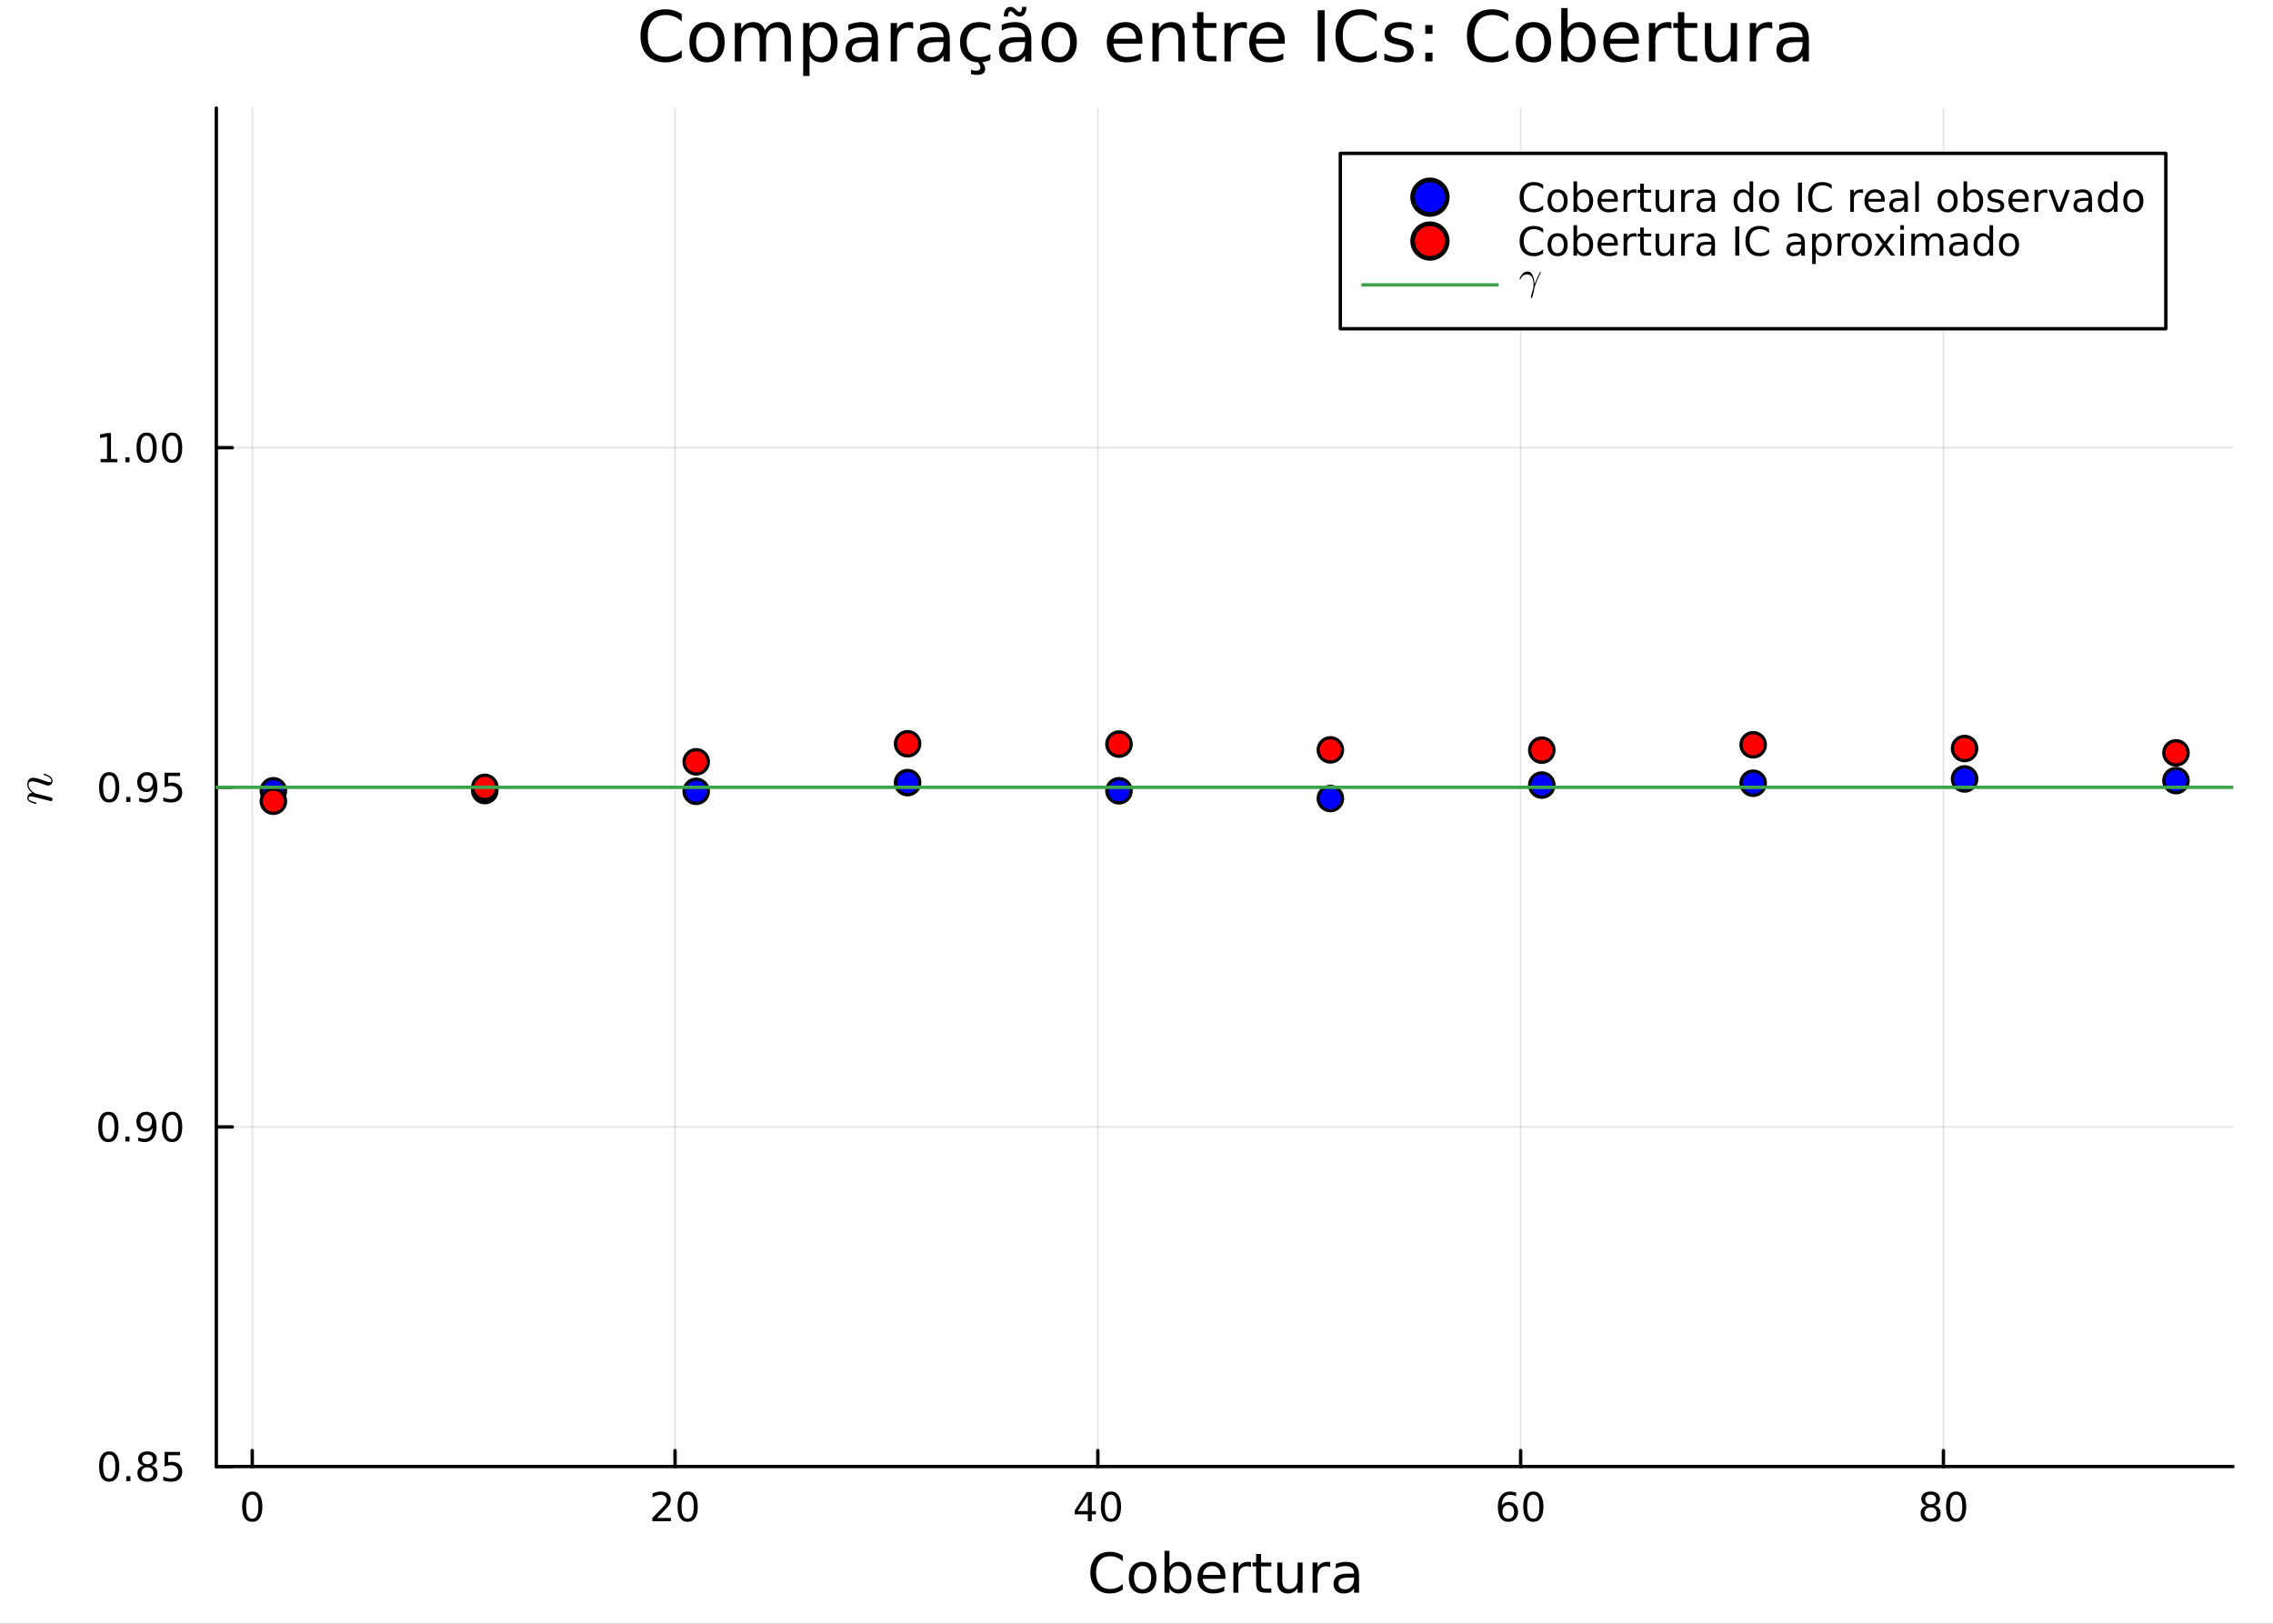 <?xml version="1.0" encoding="utf-8"?>
<svg xmlns="http://www.w3.org/2000/svg" xmlns:xlink="http://www.w3.org/1999/xlink" width="672" height="480" viewBox="0 0 2688 1920">
<rect x="0" y="0" width="2688" height="1920" fill="#333333" stroke="none"/>
<defs>
  <clipPath id="clip860">
    <rect x="0" y="0" width="2688" height="1920"/>
  </clipPath>
</defs>
<path clip-path="url(#clip860)" d="M0 1920 L2688 1920 L2688 0 L0 0  Z" fill="#ffffff" fill-rule="evenodd" fill-opacity="1"/>
<defs>
  <clipPath id="clip861">
    <rect x="537" y="0" width="1883" height="1883"/>
  </clipPath>
</defs>
<path clip-path="url(#clip860)" d="M255.816 1734.12 L2640.76 1734.12 L2640.76 127.792 L255.816 127.792  Z" fill="#ffffff" fill-rule="evenodd" fill-opacity="1"/>
<defs>
  <clipPath id="clip862">
    <rect x="255" y="127" width="2386" height="1607"/>
  </clipPath>
</defs>
<polyline clip-path="url(#clip862)" style="stroke:#000000; stroke-linecap:round; stroke-linejoin:round; stroke-width:2; stroke-opacity:0.1; fill:none" points="298.315,1734.12 298.315,127.792 "/>
<polyline clip-path="url(#clip862)" style="stroke:#000000; stroke-linecap:round; stroke-linejoin:round; stroke-width:2; stroke-opacity:0.1; fill:none" points="798.303,1734.12 798.303,127.792 "/>
<polyline clip-path="url(#clip862)" style="stroke:#000000; stroke-linecap:round; stroke-linejoin:round; stroke-width:2; stroke-opacity:0.1; fill:none" points="1298.29,1734.12 1298.29,127.792 "/>
<polyline clip-path="url(#clip862)" style="stroke:#000000; stroke-linecap:round; stroke-linejoin:round; stroke-width:2; stroke-opacity:0.1; fill:none" points="1798.28,1734.12 1798.28,127.792 "/>
<polyline clip-path="url(#clip862)" style="stroke:#000000; stroke-linecap:round; stroke-linejoin:round; stroke-width:2; stroke-opacity:0.1; fill:none" points="2298.26,1734.12 2298.26,127.792 "/>
<polyline clip-path="url(#clip862)" style="stroke:#000000; stroke-linecap:round; stroke-linejoin:round; stroke-width:2; stroke-opacity:0.1; fill:none" points="255.816,1734.12 2640.76,1734.12 "/>
<polyline clip-path="url(#clip862)" style="stroke:#000000; stroke-linecap:round; stroke-linejoin:round; stroke-width:2; stroke-opacity:0.1; fill:none" points="255.816,1332.54 2640.76,1332.54 "/>
<polyline clip-path="url(#clip862)" style="stroke:#000000; stroke-linecap:round; stroke-linejoin:round; stroke-width:2; stroke-opacity:0.1; fill:none" points="255.816,930.955 2640.76,930.955 "/>
<polyline clip-path="url(#clip862)" style="stroke:#000000; stroke-linecap:round; stroke-linejoin:round; stroke-width:2; stroke-opacity:0.1; fill:none" points="255.816,529.373 2640.76,529.373 "/>
<polyline clip-path="url(#clip860)" style="stroke:#000000; stroke-linecap:round; stroke-linejoin:round; stroke-width:4; stroke-opacity:1; fill:none" points="255.816,1734.12 2640.76,1734.12 "/>
<polyline clip-path="url(#clip860)" style="stroke:#000000; stroke-linecap:round; stroke-linejoin:round; stroke-width:4; stroke-opacity:1; fill:none" points="298.315,1734.12 298.315,1715.22 "/>
<polyline clip-path="url(#clip860)" style="stroke:#000000; stroke-linecap:round; stroke-linejoin:round; stroke-width:4; stroke-opacity:1; fill:none" points="798.303,1734.12 798.303,1715.22 "/>
<polyline clip-path="url(#clip860)" style="stroke:#000000; stroke-linecap:round; stroke-linejoin:round; stroke-width:4; stroke-opacity:1; fill:none" points="1298.29,1734.12 1298.29,1715.22 "/>
<polyline clip-path="url(#clip860)" style="stroke:#000000; stroke-linecap:round; stroke-linejoin:round; stroke-width:4; stroke-opacity:1; fill:none" points="1798.28,1734.12 1798.28,1715.22 "/>
<polyline clip-path="url(#clip860)" style="stroke:#000000; stroke-linecap:round; stroke-linejoin:round; stroke-width:4; stroke-opacity:1; fill:none" points="2298.26,1734.12 2298.26,1715.22 "/>
<path clip-path="url(#clip860)" d="M298.315 1767.34 Q294.704 1767.34 292.875 1770.9 Q291.07 1774.45 291.07 1781.58 Q291.07 1788.68 292.875 1792.25 Q294.704 1795.79 298.315 1795.79 Q301.949 1795.79 303.755 1792.25 Q305.584 1788.68 305.584 1781.58 Q305.584 1774.45 303.755 1770.9 Q301.949 1767.34 298.315 1767.34 M298.315 1763.64 Q304.125 1763.64 307.181 1768.24 Q310.26 1772.83 310.26 1781.58 Q310.26 1790.3 307.181 1794.91 Q304.125 1799.49 298.315 1799.49 Q292.505 1799.49 289.426 1794.91 Q286.371 1790.3 286.371 1781.58 Q286.371 1772.83 289.426 1768.24 Q292.505 1763.64 298.315 1763.64 Z" fill="#000000" fill-rule="nonzero" fill-opacity="1" /><path clip-path="url(#clip860)" d="M777.076 1794.89 L793.395 1794.89 L793.395 1798.82 L771.451 1798.82 L771.451 1794.89 Q774.113 1792.13 778.696 1787.5 Q783.303 1782.85 784.483 1781.51 Q786.729 1778.98 787.608 1777.25 Q788.511 1775.49 788.511 1773.8 Q788.511 1771.04 786.567 1769.31 Q784.645 1767.57 781.543 1767.57 Q779.344 1767.57 776.891 1768.34 Q774.46 1769.1 771.682 1770.65 L771.682 1765.93 Q774.506 1764.79 776.96 1764.21 Q779.414 1763.64 781.451 1763.64 Q786.821 1763.64 790.016 1766.32 Q793.21 1769.01 793.21 1773.5 Q793.21 1775.63 792.4 1777.55 Q791.613 1779.45 789.506 1782.04 Q788.928 1782.71 785.826 1785.93 Q782.724 1789.12 777.076 1794.89 Z" fill="#000000" fill-rule="nonzero" fill-opacity="1" /><path clip-path="url(#clip860)" d="M813.21 1767.34 Q809.599 1767.34 807.77 1770.9 Q805.965 1774.45 805.965 1781.58 Q805.965 1788.68 807.77 1792.25 Q809.599 1795.79 813.21 1795.79 Q816.844 1795.79 818.65 1792.25 Q820.478 1788.68 820.478 1781.58 Q820.478 1774.45 818.65 1770.9 Q816.844 1767.34 813.21 1767.34 M813.21 1763.64 Q819.02 1763.64 822.076 1768.24 Q825.154 1772.83 825.154 1781.58 Q825.154 1790.3 822.076 1794.91 Q819.02 1799.49 813.21 1799.49 Q807.4 1799.49 804.321 1794.91 Q801.266 1790.3 801.266 1781.58 Q801.266 1772.83 804.321 1768.24 Q807.4 1763.64 813.21 1763.64 Z" fill="#000000" fill-rule="nonzero" fill-opacity="1" /><path clip-path="url(#clip860)" d="M1286.46 1768.34 L1274.66 1786.78 L1286.46 1786.78 L1286.46 1768.34 M1285.23 1764.26 L1291.11 1764.26 L1291.11 1786.78 L1296.04 1786.78 L1296.04 1790.67 L1291.11 1790.67 L1291.11 1798.82 L1286.46 1798.82 L1286.46 1790.67 L1270.86 1790.67 L1270.86 1786.16 L1285.23 1764.26 Z" fill="#000000" fill-rule="nonzero" fill-opacity="1" /><path clip-path="url(#clip860)" d="M1313.78 1767.34 Q1310.16 1767.34 1308.34 1770.9 Q1306.53 1774.45 1306.53 1781.58 Q1306.53 1788.68 1308.34 1792.25 Q1310.16 1795.79 1313.78 1795.79 Q1317.41 1795.79 1319.22 1792.25 Q1321.04 1788.68 1321.04 1781.58 Q1321.04 1774.45 1319.22 1770.9 Q1317.41 1767.34 1313.78 1767.34 M1313.78 1763.64 Q1319.59 1763.64 1322.64 1768.24 Q1325.72 1772.83 1325.72 1781.58 Q1325.72 1790.3 1322.64 1794.91 Q1319.59 1799.49 1313.78 1799.49 Q1307.97 1799.49 1304.89 1794.91 Q1301.83 1790.3 1301.83 1781.58 Q1301.83 1772.83 1304.89 1768.24 Q1307.97 1763.64 1313.78 1763.64 Z" fill="#000000" fill-rule="nonzero" fill-opacity="1" /><path clip-path="url(#clip860)" d="M1783.68 1779.68 Q1780.53 1779.68 1778.68 1781.83 Q1776.85 1783.98 1776.85 1787.73 Q1776.85 1791.46 1778.68 1793.64 Q1780.53 1795.79 1783.68 1795.79 Q1786.83 1795.79 1788.66 1793.64 Q1790.51 1791.46 1790.51 1787.73 Q1790.51 1783.98 1788.66 1781.83 Q1786.83 1779.68 1783.68 1779.68 M1792.96 1765.02 L1792.96 1769.28 Q1791.21 1768.45 1789.4 1768.01 Q1787.62 1767.57 1785.86 1767.57 Q1781.23 1767.57 1778.78 1770.7 Q1776.34 1773.82 1776 1780.14 Q1777.36 1778.13 1779.42 1777.06 Q1781.48 1775.97 1783.96 1775.97 Q1789.17 1775.97 1792.18 1779.15 Q1795.21 1782.29 1795.21 1787.73 Q1795.21 1793.06 1792.06 1796.27 Q1788.91 1799.49 1783.68 1799.49 Q1777.69 1799.49 1774.52 1794.91 Q1771.34 1790.3 1771.34 1781.58 Q1771.34 1773.38 1775.23 1768.52 Q1779.12 1763.64 1785.67 1763.64 Q1787.43 1763.64 1789.21 1763.98 Q1791.02 1764.33 1792.96 1765.02 Z" fill="#000000" fill-rule="nonzero" fill-opacity="1" /><path clip-path="url(#clip860)" d="M1813.27 1767.34 Q1809.65 1767.34 1807.83 1770.9 Q1806.02 1774.45 1806.02 1781.58 Q1806.02 1788.68 1807.83 1792.25 Q1809.65 1795.79 1813.27 1795.79 Q1816.9 1795.79 1818.71 1792.25 Q1820.53 1788.68 1820.53 1781.58 Q1820.53 1774.45 1818.71 1770.9 Q1816.9 1767.34 1813.27 1767.34 M1813.27 1763.64 Q1819.08 1763.64 1822.13 1768.24 Q1825.21 1772.83 1825.21 1781.58 Q1825.21 1790.3 1822.13 1794.91 Q1819.08 1799.49 1813.27 1799.49 Q1807.46 1799.49 1804.38 1794.91 Q1801.32 1790.3 1801.32 1781.58 Q1801.32 1772.83 1804.38 1768.24 Q1807.46 1763.64 1813.27 1763.64 Z" fill="#000000" fill-rule="nonzero" fill-opacity="1" /><path clip-path="url(#clip860)" d="M2283.14 1782.41 Q2279.8 1782.41 2277.88 1784.19 Q2275.98 1785.97 2275.98 1789.1 Q2275.98 1792.22 2277.88 1794.01 Q2279.8 1795.79 2283.14 1795.79 Q2286.47 1795.79 2288.39 1794.01 Q2290.31 1792.2 2290.31 1789.1 Q2290.31 1785.97 2288.39 1784.19 Q2286.49 1782.41 2283.14 1782.41 M2278.46 1780.42 Q2275.45 1779.68 2273.76 1777.62 Q2272.1 1775.56 2272.1 1772.59 Q2272.1 1768.45 2275.04 1766.04 Q2278 1763.64 2283.14 1763.64 Q2288.3 1763.64 2291.24 1766.04 Q2294.18 1768.45 2294.18 1772.59 Q2294.18 1775.56 2292.49 1777.62 Q2290.82 1779.68 2287.84 1780.42 Q2291.22 1781.21 2293.09 1783.5 Q2294.99 1785.79 2294.99 1789.1 Q2294.99 1794.12 2291.91 1796.81 Q2288.85 1799.49 2283.14 1799.49 Q2277.42 1799.49 2274.34 1796.81 Q2271.29 1794.12 2271.29 1789.1 Q2271.29 1785.79 2273.18 1783.5 Q2275.08 1781.21 2278.46 1780.42 M2276.75 1773.03 Q2276.75 1775.72 2278.42 1777.22 Q2280.1 1778.73 2283.14 1778.73 Q2286.15 1778.73 2287.84 1777.22 Q2289.55 1775.72 2289.55 1773.03 Q2289.55 1770.35 2287.84 1768.84 Q2286.15 1767.34 2283.14 1767.34 Q2280.1 1767.34 2278.42 1768.84 Q2276.75 1770.35 2276.75 1773.03 Z" fill="#000000" fill-rule="nonzero" fill-opacity="1" /><path clip-path="url(#clip860)" d="M2313.3 1767.34 Q2309.69 1767.34 2307.86 1770.9 Q2306.05 1774.45 2306.05 1781.58 Q2306.05 1788.68 2307.86 1792.25 Q2309.69 1795.79 2313.3 1795.79 Q2316.93 1795.79 2318.74 1792.25 Q2320.57 1788.68 2320.57 1781.58 Q2320.57 1774.45 2318.74 1770.9 Q2316.93 1767.34 2313.3 1767.34 M2313.3 1763.64 Q2319.11 1763.64 2322.16 1768.24 Q2325.24 1772.83 2325.24 1781.58 Q2325.24 1790.3 2322.16 1794.91 Q2319.11 1799.49 2313.3 1799.49 Q2307.49 1799.49 2304.41 1794.91 Q2301.35 1790.3 2301.35 1781.58 Q2301.35 1772.83 2304.41 1768.24 Q2307.49 1763.64 2313.3 1763.64 Z" fill="#000000" fill-rule="nonzero" fill-opacity="1" /><path clip-path="url(#clip860)" d="M1327.75 1839.44 L1327.75 1846.22 Q1324.5 1843.2 1320.81 1841.7 Q1317.15 1840.21 1313.01 1840.21 Q1304.87 1840.21 1300.54 1845.2 Q1296.21 1850.17 1296.21 1859.59 Q1296.21 1868.98 1300.54 1873.98 Q1304.87 1878.94 1313.01 1878.94 Q1317.15 1878.94 1320.81 1877.44 Q1324.5 1875.95 1327.75 1872.92 L1327.75 1879.64 Q1324.38 1881.93 1320.59 1883.08 Q1316.83 1884.22 1312.63 1884.22 Q1301.84 1884.22 1295.64 1877.64 Q1289.43 1871.02 1289.43 1859.59 Q1289.43 1848.13 1295.64 1841.54 Q1301.84 1834.92 1312.63 1834.92 Q1316.9 1834.92 1320.65 1836.07 Q1324.44 1837.18 1327.75 1839.44 Z" fill="#000000" fill-rule="nonzero" fill-opacity="1" /><path clip-path="url(#clip860)" d="M1351.24 1851.76 Q1346.53 1851.76 1343.79 1855.45 Q1341.06 1859.11 1341.06 1865.51 Q1341.06 1871.91 1343.76 1875.6 Q1346.5 1879.26 1351.24 1879.26 Q1355.92 1879.26 1358.66 1875.57 Q1361.39 1871.87 1361.39 1865.51 Q1361.39 1859.17 1358.66 1855.48 Q1355.92 1851.76 1351.24 1851.76 M1351.24 1846.79 Q1358.88 1846.79 1363.24 1851.76 Q1367.6 1856.72 1367.6 1865.51 Q1367.6 1874.26 1363.24 1879.26 Q1358.88 1884.22 1351.24 1884.22 Q1343.57 1884.22 1339.21 1879.26 Q1334.88 1874.26 1334.88 1865.51 Q1334.88 1856.72 1339.21 1851.76 Q1343.57 1846.79 1351.24 1846.79 Z" fill="#000000" fill-rule="nonzero" fill-opacity="1" /><path clip-path="url(#clip860)" d="M1402.9 1865.51 Q1402.9 1859.05 1400.23 1855.39 Q1397.58 1851.7 1392.94 1851.7 Q1388.29 1851.7 1385.62 1855.39 Q1382.97 1859.05 1382.97 1865.51 Q1382.97 1871.97 1385.62 1875.66 Q1388.29 1879.32 1392.94 1879.32 Q1397.58 1879.32 1400.23 1875.66 Q1402.9 1871.97 1402.9 1865.51 M1382.97 1853.06 Q1384.82 1849.88 1387.62 1848.35 Q1390.45 1846.79 1394.37 1846.79 Q1400.86 1846.79 1404.9 1851.95 Q1408.98 1857.11 1408.98 1865.51 Q1408.98 1873.91 1404.9 1879.07 Q1400.86 1884.22 1394.37 1884.22 Q1390.45 1884.22 1387.62 1882.7 Q1384.82 1881.14 1382.97 1877.95 L1382.97 1883.3 L1377.09 1883.3 L1377.09 1833.78 L1382.97 1833.78 L1382.97 1853.06 Z" fill="#000000" fill-rule="nonzero" fill-opacity="1" /><path clip-path="url(#clip860)" d="M1449.18 1864.01 L1449.18 1866.88 L1422.25 1866.88 Q1422.63 1872.92 1425.88 1876.11 Q1429.16 1879.26 1434.98 1879.26 Q1438.36 1879.26 1441.51 1878.43 Q1444.69 1877.6 1447.81 1875.95 L1447.81 1881.49 Q1444.66 1882.82 1441.35 1883.52 Q1438.04 1884.22 1434.63 1884.22 Q1426.1 1884.22 1421.1 1879.26 Q1416.14 1874.29 1416.14 1865.83 Q1416.14 1857.07 1420.85 1851.95 Q1425.59 1846.79 1433.61 1846.79 Q1440.81 1846.79 1444.98 1851.44 Q1449.18 1856.06 1449.18 1864.01 M1443.32 1862.29 Q1443.26 1857.49 1440.62 1854.62 Q1438.01 1851.76 1433.68 1851.76 Q1428.78 1851.76 1425.82 1854.53 Q1422.89 1857.3 1422.44 1862.33 L1443.32 1862.29 Z" fill="#000000" fill-rule="nonzero" fill-opacity="1" /><path clip-path="url(#clip860)" d="M1479.45 1853.13 Q1478.46 1852.55 1477.28 1852.3 Q1476.14 1852.01 1474.74 1852.01 Q1469.77 1852.01 1467.1 1855.26 Q1464.46 1858.47 1464.46 1864.52 L1464.46 1883.3 L1458.57 1883.3 L1458.57 1847.65 L1464.46 1847.65 L1464.46 1853.19 Q1466.3 1849.94 1469.26 1848.39 Q1472.22 1846.79 1476.45 1846.79 Q1477.06 1846.79 1477.79 1846.89 Q1478.52 1846.95 1479.41 1847.11 L1479.45 1853.13 Z" fill="#000000" fill-rule="nonzero" fill-opacity="1" /><path clip-path="url(#clip860)" d="M1491.38 1837.53 L1491.38 1847.65 L1503.44 1847.65 L1503.44 1852.2 L1491.38 1852.2 L1491.38 1871.56 Q1491.38 1875.92 1492.56 1877.16 Q1493.77 1878.4 1497.43 1878.4 L1503.44 1878.4 L1503.44 1883.3 L1497.43 1883.3 Q1490.65 1883.3 1488.07 1880.79 Q1485.49 1878.24 1485.49 1871.56 L1485.49 1852.2 L1481.2 1852.2 L1481.2 1847.65 L1485.49 1847.65 L1485.49 1837.53 L1491.38 1837.53 Z" fill="#000000" fill-rule="nonzero" fill-opacity="1" /><path clip-path="url(#clip860)" d="M1510.54 1869.23 L1510.54 1847.65 L1516.4 1847.65 L1516.4 1869.01 Q1516.4 1874.07 1518.37 1876.62 Q1520.35 1879.13 1524.29 1879.13 Q1529.04 1879.13 1531.77 1876.11 Q1534.54 1873.08 1534.54 1867.86 L1534.54 1847.65 L1540.4 1847.65 L1540.4 1883.3 L1534.54 1883.3 L1534.54 1877.83 Q1532.41 1881.07 1529.58 1882.66 Q1526.78 1884.22 1523.05 1884.22 Q1516.91 1884.22 1513.73 1880.4 Q1510.54 1876.59 1510.54 1869.23 M1525.28 1846.79 L1525.28 1846.79 Z" fill="#000000" fill-rule="nonzero" fill-opacity="1" /><path clip-path="url(#clip860)" d="M1573.12 1853.13 Q1572.13 1852.55 1570.95 1852.3 Q1569.81 1852.01 1568.41 1852.01 Q1563.44 1852.01 1560.77 1855.26 Q1558.13 1858.47 1558.13 1864.52 L1558.13 1883.3 L1552.24 1883.3 L1552.24 1847.65 L1558.13 1847.65 L1558.13 1853.19 Q1559.97 1849.94 1562.93 1848.39 Q1565.89 1846.79 1570.13 1846.79 Q1570.73 1846.79 1571.46 1846.89 Q1572.19 1846.95 1573.09 1847.11 L1573.12 1853.13 Z" fill="#000000" fill-rule="nonzero" fill-opacity="1" /><path clip-path="url(#clip860)" d="M1595.46 1865.38 Q1588.36 1865.38 1585.63 1867 Q1582.89 1868.63 1582.89 1872.54 Q1582.89 1875.66 1584.93 1877.51 Q1586.99 1879.32 1590.53 1879.32 Q1595.4 1879.32 1598.33 1875.88 Q1601.29 1872.42 1601.29 1866.69 L1601.29 1865.38 L1595.46 1865.38 M1607.14 1862.96 L1607.14 1883.3 L1601.29 1883.3 L1601.29 1877.89 Q1599.28 1881.14 1596.29 1882.7 Q1593.3 1884.22 1588.97 1884.22 Q1583.49 1884.22 1580.25 1881.17 Q1577.03 1878.08 1577.03 1872.92 Q1577.03 1866.91 1581.04 1863.85 Q1585.09 1860.8 1593.07 1860.8 L1601.29 1860.8 L1601.29 1860.23 Q1601.29 1856.18 1598.61 1853.99 Q1595.97 1851.76 1591.16 1851.76 Q1588.11 1851.76 1585.21 1852.49 Q1582.32 1853.22 1579.64 1854.69 L1579.64 1849.28 Q1582.86 1848.03 1585.88 1847.43 Q1588.9 1846.79 1591.77 1846.79 Q1599.5 1846.79 1603.32 1850.8 Q1607.14 1854.81 1607.14 1862.96 Z" fill="#000000" fill-rule="nonzero" fill-opacity="1" /><polyline clip-path="url(#clip860)" style="stroke:#000000; stroke-linecap:round; stroke-linejoin:round; stroke-width:4; stroke-opacity:1; fill:none" points="255.816,1734.12 255.816,127.792 "/>
<polyline clip-path="url(#clip860)" style="stroke:#000000; stroke-linecap:round; stroke-linejoin:round; stroke-width:4; stroke-opacity:1; fill:none" points="255.816,1734.12 274.714,1734.12 "/>
<polyline clip-path="url(#clip860)" style="stroke:#000000; stroke-linecap:round; stroke-linejoin:round; stroke-width:4; stroke-opacity:1; fill:none" points="255.816,1332.54 274.714,1332.54 "/>
<polyline clip-path="url(#clip860)" style="stroke:#000000; stroke-linecap:round; stroke-linejoin:round; stroke-width:4; stroke-opacity:1; fill:none" points="255.816,930.955 274.714,930.955 "/>
<polyline clip-path="url(#clip860)" style="stroke:#000000; stroke-linecap:round; stroke-linejoin:round; stroke-width:4; stroke-opacity:1; fill:none" points="255.816,529.373 274.714,529.373 "/>
<path clip-path="url(#clip860)" d="M129.154 1719.92 Q125.543 1719.92 123.714 1723.48 Q121.909 1727.02 121.909 1734.15 Q121.909 1741.26 123.714 1744.82 Q125.543 1748.36 129.154 1748.36 Q132.788 1748.36 134.594 1744.82 Q136.423 1741.26 136.423 1734.15 Q136.423 1727.02 134.594 1723.48 Q132.788 1719.92 129.154 1719.92 M129.154 1716.21 Q134.964 1716.21 138.02 1720.82 Q141.099 1725.4 141.099 1734.15 Q141.099 1742.88 138.02 1747.48 Q134.964 1752.07 129.154 1752.07 Q123.344 1752.07 120.265 1747.48 Q117.21 1742.88 117.21 1734.15 Q117.21 1725.4 120.265 1720.82 Q123.344 1716.21 129.154 1716.21 Z" fill="#000000" fill-rule="nonzero" fill-opacity="1" /><path clip-path="url(#clip860)" d="M149.316 1745.52 L154.2 1745.52 L154.2 1751.4 L149.316 1751.4 L149.316 1745.52 Z" fill="#000000" fill-rule="nonzero" fill-opacity="1" /><path clip-path="url(#clip860)" d="M174.385 1734.99 Q171.052 1734.99 169.131 1736.77 Q167.233 1738.55 167.233 1741.67 Q167.233 1744.8 169.131 1746.58 Q171.052 1748.36 174.385 1748.36 Q177.719 1748.36 179.64 1746.58 Q181.561 1744.78 181.561 1741.67 Q181.561 1738.55 179.64 1736.77 Q177.742 1734.99 174.385 1734.99 M169.71 1732.99 Q166.7 1732.25 165.01 1730.19 Q163.344 1728.13 163.344 1725.17 Q163.344 1721.03 166.284 1718.62 Q169.247 1716.21 174.385 1716.21 Q179.547 1716.21 182.487 1718.62 Q185.427 1721.03 185.427 1725.17 Q185.427 1728.13 183.737 1730.19 Q182.071 1732.25 179.084 1732.99 Q182.464 1733.78 184.339 1736.07 Q186.237 1738.36 186.237 1741.67 Q186.237 1746.7 183.159 1749.38 Q180.103 1752.07 174.385 1752.07 Q168.668 1752.07 165.589 1749.38 Q162.534 1746.7 162.534 1741.67 Q162.534 1738.36 164.432 1736.07 Q166.33 1733.78 169.71 1732.99 M167.997 1725.61 Q167.997 1728.3 169.663 1729.8 Q171.353 1731.3 174.385 1731.3 Q177.395 1731.3 179.084 1729.8 Q180.797 1728.3 180.797 1725.61 Q180.797 1722.92 179.084 1721.42 Q177.395 1719.92 174.385 1719.92 Q171.353 1719.92 169.663 1721.42 Q167.997 1722.92 167.997 1725.61 Z" fill="#000000" fill-rule="nonzero" fill-opacity="1" /><path clip-path="url(#clip860)" d="M194.594 1716.84 L212.95 1716.84 L212.95 1720.77 L198.876 1720.77 L198.876 1729.24 Q199.895 1728.9 200.913 1728.74 Q201.932 1728.55 202.95 1728.55 Q208.737 1728.55 212.117 1731.72 Q215.496 1734.89 215.496 1740.31 Q215.496 1745.89 212.024 1748.99 Q208.552 1752.07 202.233 1752.07 Q200.057 1752.07 197.788 1751.7 Q195.543 1751.33 193.135 1750.59 L193.135 1745.89 Q195.219 1747.02 197.441 1747.58 Q199.663 1748.13 202.14 1748.13 Q206.145 1748.13 208.482 1746.03 Q210.82 1743.92 210.82 1740.31 Q210.82 1736.7 208.482 1734.59 Q206.145 1732.49 202.14 1732.49 Q200.265 1732.49 198.39 1732.9 Q196.538 1733.32 194.594 1734.2 L194.594 1716.84 Z" fill="#000000" fill-rule="nonzero" fill-opacity="1" /><path clip-path="url(#clip860)" d="M128.159 1318.33 Q124.548 1318.33 122.719 1321.9 Q120.913 1325.44 120.913 1332.57 Q120.913 1339.68 122.719 1343.24 Q124.548 1346.78 128.159 1346.78 Q131.793 1346.78 133.599 1343.24 Q135.427 1339.68 135.427 1332.57 Q135.427 1325.44 133.599 1321.9 Q131.793 1318.33 128.159 1318.33 M128.159 1314.63 Q133.969 1314.63 137.025 1319.24 Q140.103 1323.82 140.103 1332.57 Q140.103 1341.3 137.025 1345.9 Q133.969 1350.49 128.159 1350.49 Q122.349 1350.49 119.27 1345.9 Q116.214 1341.3 116.214 1332.57 Q116.214 1323.82 119.27 1319.24 Q122.349 1314.63 128.159 1314.63 Z" fill="#000000" fill-rule="nonzero" fill-opacity="1" /><path clip-path="url(#clip860)" d="M148.321 1343.94 L153.205 1343.94 L153.205 1349.82 L148.321 1349.82 L148.321 1343.94 Z" fill="#000000" fill-rule="nonzero" fill-opacity="1" /><path clip-path="url(#clip860)" d="M163.529 1349.1 L163.529 1344.84 Q165.288 1345.67 167.094 1346.11 Q168.899 1346.55 170.635 1346.55 Q175.265 1346.55 177.696 1343.45 Q180.149 1340.33 180.497 1333.98 Q179.154 1335.97 177.094 1337.04 Q175.034 1338.1 172.534 1338.1 Q167.348 1338.1 164.316 1334.98 Q161.307 1331.83 161.307 1326.39 Q161.307 1321.07 164.455 1317.85 Q167.603 1314.63 172.835 1314.63 Q178.83 1314.63 181.978 1319.24 Q185.149 1323.82 185.149 1332.57 Q185.149 1340.74 181.26 1345.63 Q177.395 1350.49 170.844 1350.49 Q169.085 1350.49 167.279 1350.14 Q165.473 1349.79 163.529 1349.1 M172.835 1334.45 Q175.983 1334.45 177.811 1332.29 Q179.663 1330.14 179.663 1326.39 Q179.663 1322.66 177.811 1320.51 Q175.983 1318.33 172.835 1318.33 Q169.686 1318.33 167.835 1320.51 Q166.006 1322.66 166.006 1326.39 Q166.006 1330.14 167.835 1332.29 Q169.686 1334.45 172.835 1334.45 Z" fill="#000000" fill-rule="nonzero" fill-opacity="1" /><path clip-path="url(#clip860)" d="M203.552 1318.33 Q199.941 1318.33 198.112 1321.9 Q196.307 1325.44 196.307 1332.57 Q196.307 1339.68 198.112 1343.24 Q199.941 1346.78 203.552 1346.78 Q207.186 1346.78 208.992 1343.24 Q210.82 1339.68 210.82 1332.57 Q210.82 1325.44 208.992 1321.9 Q207.186 1318.33 203.552 1318.33 M203.552 1314.63 Q209.362 1314.63 212.418 1319.24 Q215.496 1323.82 215.496 1332.57 Q215.496 1341.3 212.418 1345.9 Q209.362 1350.49 203.552 1350.49 Q197.742 1350.49 194.663 1345.9 Q191.608 1341.3 191.608 1332.57 Q191.608 1323.82 194.663 1319.24 Q197.742 1314.63 203.552 1314.63 Z" fill="#000000" fill-rule="nonzero" fill-opacity="1" /><path clip-path="url(#clip860)" d="M129.154 916.753 Q125.543 916.753 123.714 920.318 Q121.909 923.86 121.909 930.989 Q121.909 938.096 123.714 941.661 Q125.543 945.202 129.154 945.202 Q132.788 945.202 134.594 941.661 Q136.423 938.096 136.423 930.989 Q136.423 923.86 134.594 920.318 Q132.788 916.753 129.154 916.753 M129.154 913.05 Q134.964 913.05 138.02 917.656 Q141.099 922.239 141.099 930.989 Q141.099 939.716 138.02 944.323 Q134.964 948.906 129.154 948.906 Q123.344 948.906 120.265 944.323 Q117.21 939.716 117.21 930.989 Q117.21 922.239 120.265 917.656 Q123.344 913.05 129.154 913.05 Z" fill="#000000" fill-rule="nonzero" fill-opacity="1" /><path clip-path="url(#clip860)" d="M149.316 942.355 L154.2 942.355 L154.2 948.235 L149.316 948.235 L149.316 942.355 Z" fill="#000000" fill-rule="nonzero" fill-opacity="1" /><path clip-path="url(#clip860)" d="M164.524 947.517 L164.524 943.258 Q166.284 944.091 168.089 944.531 Q169.895 944.971 171.631 944.971 Q176.26 944.971 178.691 941.869 Q181.145 938.744 181.492 932.401 Q180.149 934.392 178.089 935.457 Q176.029 936.522 173.529 936.522 Q168.344 936.522 165.311 933.397 Q162.302 930.249 162.302 924.809 Q162.302 919.485 165.45 916.267 Q168.598 913.05 173.83 913.05 Q179.825 913.05 182.973 917.656 Q186.145 922.239 186.145 930.989 Q186.145 939.161 182.256 944.045 Q178.39 948.906 171.839 948.906 Q170.08 948.906 168.274 948.559 Q166.469 948.211 164.524 947.517 M173.83 932.864 Q176.978 932.864 178.807 930.712 Q180.659 928.559 180.659 924.809 Q180.659 921.082 178.807 918.929 Q176.978 916.753 173.83 916.753 Q170.682 916.753 168.83 918.929 Q167.001 921.082 167.001 924.809 Q167.001 928.559 168.83 930.712 Q170.682 932.864 173.83 932.864 Z" fill="#000000" fill-rule="nonzero" fill-opacity="1" /><path clip-path="url(#clip860)" d="M194.594 913.675 L212.95 913.675 L212.95 917.61 L198.876 917.61 L198.876 926.082 Q199.895 925.735 200.913 925.573 Q201.932 925.387 202.95 925.387 Q208.737 925.387 212.117 928.559 Q215.496 931.73 215.496 937.147 Q215.496 942.725 212.024 945.827 Q208.552 948.906 202.233 948.906 Q200.057 948.906 197.788 948.535 Q195.543 948.165 193.135 947.424 L193.135 942.725 Q195.219 943.86 197.441 944.415 Q199.663 944.971 202.14 944.971 Q206.145 944.971 208.482 942.864 Q210.82 940.758 210.82 937.147 Q210.82 933.536 208.482 931.429 Q206.145 929.323 202.14 929.323 Q200.265 929.323 198.39 929.739 Q196.538 930.156 194.594 931.036 L194.594 913.675 Z" fill="#000000" fill-rule="nonzero" fill-opacity="1" /><path clip-path="url(#clip860)" d="M118.969 542.718 L126.608 542.718 L126.608 516.353 L118.298 518.019 L118.298 513.76 L126.562 512.093 L131.238 512.093 L131.238 542.718 L138.876 542.718 L138.876 546.653 L118.969 546.653 L118.969 542.718 Z" fill="#000000" fill-rule="nonzero" fill-opacity="1" /><path clip-path="url(#clip860)" d="M148.321 540.774 L153.205 540.774 L153.205 546.653 L148.321 546.653 L148.321 540.774 Z" fill="#000000" fill-rule="nonzero" fill-opacity="1" /><path clip-path="url(#clip860)" d="M173.39 515.172 Q169.779 515.172 167.95 518.737 Q166.145 522.278 166.145 529.408 Q166.145 536.515 167.95 540.079 Q169.779 543.621 173.39 543.621 Q177.024 543.621 178.83 540.079 Q180.659 536.515 180.659 529.408 Q180.659 522.278 178.83 518.737 Q177.024 515.172 173.39 515.172 M173.39 511.468 Q179.2 511.468 182.256 516.075 Q185.334 520.658 185.334 529.408 Q185.334 538.135 182.256 542.741 Q179.2 547.325 173.39 547.325 Q167.58 547.325 164.501 542.741 Q161.446 538.135 161.446 529.408 Q161.446 520.658 164.501 516.075 Q167.58 511.468 173.39 511.468 Z" fill="#000000" fill-rule="nonzero" fill-opacity="1" /><path clip-path="url(#clip860)" d="M203.552 515.172 Q199.941 515.172 198.112 518.737 Q196.307 522.278 196.307 529.408 Q196.307 536.515 198.112 540.079 Q199.941 543.621 203.552 543.621 Q207.186 543.621 208.992 540.079 Q210.82 536.515 210.82 529.408 Q210.82 522.278 208.992 518.737 Q207.186 515.172 203.552 515.172 M203.552 511.468 Q209.362 511.468 212.418 516.075 Q215.496 520.658 215.496 529.408 Q215.496 538.135 212.418 542.741 Q209.362 547.325 203.552 547.325 Q197.742 547.325 194.663 542.741 Q191.608 538.135 191.608 529.408 Q191.608 520.658 194.663 516.075 Q197.742 511.468 203.552 511.468 Z" fill="#000000" fill-rule="nonzero" fill-opacity="1" /><path clip-path="url(#clip860)" d="M52.016 914.792 Q52.274 914.792 53.272 915.081 Q54.27 915.371 55.816 916.08 Q57.362 916.756 58.779 917.69 Q60.164 918.624 61.195 920.17 Q62.193 921.684 62.193 923.423 Q62.193 925.742 60.647 927.287 Q59.101 928.833 56.783 928.833 Q55.494 928.833 53.723 928.157 Q42.29 923.874 38.361 923.874 Q33.755 923.874 33.755 927.448 Q33.755 929.22 34.432 930.894 Q35.076 932.537 35.978 933.664 Q36.879 934.791 38.135 935.822 Q39.359 936.82 40.197 937.336 Q41.002 937.819 41.807 938.205 L45.092 939.043 Q45.994 939.236 49.504 940.17 L55.462 941.619 Q59.907 942.65 60.325 942.875 Q61.227 943.197 61.71 943.906 Q62.193 944.614 62.193 945.323 Q62.193 946.128 61.71 946.675 Q61.227 947.223 60.39 947.223 Q60.261 947.223 59.778 947.126 Q59.295 947.03 58.618 946.869 Q57.942 946.708 57.556 946.643 L42.322 942.811 Q39.553 942.102 38.683 941.941 Q37.781 941.748 36.783 941.748 Q33.755 941.748 33.755 943.809 Q33.755 945.484 35.752 946.579 Q37.749 947.674 41.614 948.608 Q42.676 948.898 42.902 949.091 Q43.127 949.252 43.127 949.735 Q43.095 950.54 42.451 950.54 Q42.29 950.54 41.227 950.282 Q40.164 950.025 38.651 949.542 Q37.105 949.026 36.074 948.543 Q35.301 948.125 34.947 947.899 Q34.56 947.642 33.82 947.03 Q33.047 946.385 32.693 945.548 Q32.306 944.679 32.306 943.616 Q32.306 941.233 33.852 939.493 Q35.366 937.754 38.039 937.529 Q32.306 933.245 32.306 927.255 Q32.306 923.713 34.174 921.684 Q36.042 919.655 39.359 919.655 Q40.132 919.655 41.13 919.816 Q42.097 919.944 43.321 920.267 Q44.544 920.556 45.478 920.814 Q46.412 921.072 47.926 921.587 Q49.407 922.102 50.052 922.328 Q50.696 922.553 52.209 923.101 Q53.691 923.616 53.852 923.68 Q56.847 924.872 58.554 924.872 Q59.681 924.872 60.196 924.518 Q60.712 924.131 60.712 923.294 Q60.712 921.039 58.489 919.365 Q56.235 917.658 52.564 916.563 Q51.758 916.305 51.565 916.176 Q51.372 916.015 51.372 915.564 Q51.372 914.792 52.016 914.792 Z" fill="#000000" fill-rule="nonzero" fill-opacity="1" /><path clip-path="url(#clip860)" d="M806.218 16.755 L806.218 25.383 Q802.086 21.535 797.387 19.631 Q792.728 17.727 787.462 17.727 Q777.092 17.727 771.583 24.087 Q766.073 30.406 766.073 42.397 Q766.073 54.347 771.583 60.707 Q777.092 67.026 787.462 67.026 Q792.728 67.026 797.387 65.122 Q802.086 63.218 806.218 59.37 L806.218 67.918 Q801.924 70.834 797.103 72.292 Q792.323 73.751 786.976 73.751 Q773.243 73.751 765.344 65.365 Q757.445 56.94 757.445 42.397 Q757.445 27.814 765.344 19.428 Q773.243 11.002 786.976 11.002 Q792.404 11.002 797.184 12.461 Q802.005 13.878 806.218 16.755 Z" fill="#000000" fill-rule="nonzero" fill-opacity="1" /><path clip-path="url(#clip860)" d="M836.113 32.431 Q830.118 32.431 826.634 37.131 Q823.151 41.789 823.151 49.931 Q823.151 58.074 826.594 62.773 Q830.078 67.431 836.113 67.431 Q842.068 67.431 845.552 62.732 Q849.036 58.033 849.036 49.931 Q849.036 41.87 845.552 37.171 Q842.068 32.431 836.113 32.431 M836.113 26.112 Q845.836 26.112 851.385 32.431 Q856.935 38.751 856.935 49.931 Q856.935 61.071 851.385 67.431 Q845.836 73.751 836.113 73.751 Q826.351 73.751 820.801 67.431 Q815.292 61.071 815.292 49.931 Q815.292 38.751 820.801 32.431 Q826.351 26.112 836.113 26.112 Z" fill="#000000" fill-rule="nonzero" fill-opacity="1" /><path clip-path="url(#clip860)" d="M904.614 35.915 Q907.409 30.892 911.298 28.502 Q915.187 26.112 920.453 26.112 Q927.542 26.112 931.391 31.095 Q935.239 36.037 935.239 45.192 L935.239 72.576 L927.745 72.576 L927.745 45.435 Q927.745 38.913 925.436 35.753 Q923.127 32.594 918.387 32.594 Q912.595 32.594 909.232 36.442 Q905.87 40.29 905.87 46.934 L905.87 72.576 L898.376 72.576 L898.376 45.435 Q898.376 38.873 896.067 35.753 Q893.758 32.594 888.937 32.594 Q883.225 32.594 879.863 36.482 Q876.501 40.331 876.501 46.934 L876.501 72.576 L869.007 72.576 L869.007 27.206 L876.501 27.206 L876.501 34.254 Q879.053 30.082 882.618 28.097 Q886.183 26.112 891.084 26.112 Q896.026 26.112 899.47 28.624 Q902.953 31.135 904.614 35.915 Z" fill="#000000" fill-rule="nonzero" fill-opacity="1" /><path clip-path="url(#clip860)" d="M957.317 65.77 L957.317 89.833 L949.822 89.833 L949.822 27.206 L957.317 27.206 L957.317 34.092 Q959.666 30.041 963.231 28.097 Q966.836 26.112 971.819 26.112 Q980.083 26.112 985.227 32.675 Q990.412 39.237 990.412 49.931 Q990.412 60.626 985.227 67.188 Q980.083 73.751 971.819 73.751 Q966.836 73.751 963.231 71.806 Q959.666 69.821 957.317 65.77 M982.675 49.931 Q982.675 41.708 979.272 37.05 Q975.91 32.35 969.996 32.35 Q964.082 32.35 960.679 37.05 Q957.317 41.708 957.317 49.931 Q957.317 58.155 960.679 62.854 Q964.082 67.512 969.996 67.512 Q975.91 67.512 979.272 62.854 Q982.675 58.155 982.675 49.931 Z" fill="#000000" fill-rule="nonzero" fill-opacity="1" /><path clip-path="url(#clip860)" d="M1023.39 49.769 Q1014.35 49.769 1010.87 51.835 Q1007.39 53.901 1007.39 58.884 Q1007.39 62.854 1009.98 65.203 Q1012.61 67.512 1017.11 67.512 Q1023.31 67.512 1027.03 63.137 Q1030.8 58.722 1030.8 51.43 L1030.8 49.769 L1023.39 49.769 M1038.25 46.691 L1038.25 72.576 L1030.8 72.576 L1030.8 65.689 Q1028.25 69.821 1024.44 71.806 Q1020.63 73.751 1015.12 73.751 Q1008.16 73.751 1004.02 69.862 Q999.932 65.933 999.932 59.37 Q999.932 51.714 1005.04 47.825 Q1010.18 43.936 1020.35 43.936 L1030.8 43.936 L1030.8 43.207 Q1030.8 38.062 1027.4 35.267 Q1024.03 32.431 1017.92 32.431 Q1014.03 32.431 1010.34 33.363 Q1006.66 34.295 1003.25 36.158 L1003.25 29.272 Q1007.35 27.692 1011.19 26.922 Q1015.04 26.112 1018.69 26.112 Q1028.53 26.112 1033.39 31.216 Q1038.25 36.32 1038.25 46.691 Z" fill="#000000" fill-rule="nonzero" fill-opacity="1" /><path clip-path="url(#clip860)" d="M1079.9 34.173 Q1078.64 33.444 1077.14 33.12 Q1075.68 32.756 1073.9 32.756 Q1067.58 32.756 1064.18 36.888 Q1060.82 40.979 1060.82 48.676 L1060.82 72.576 L1053.32 72.576 L1053.32 27.206 L1060.82 27.206 L1060.82 34.254 Q1063.17 30.122 1066.93 28.138 Q1070.7 26.112 1076.09 26.112 Q1076.86 26.112 1077.79 26.234 Q1078.72 26.315 1079.86 26.517 L1079.9 34.173 Z" fill="#000000" fill-rule="nonzero" fill-opacity="1" /><path clip-path="url(#clip860)" d="M1108.33 49.769 Q1099.3 49.769 1095.82 51.835 Q1092.33 53.901 1092.33 58.884 Q1092.33 62.854 1094.93 65.203 Q1097.56 67.512 1102.06 67.512 Q1108.25 67.512 1111.98 63.137 Q1115.75 58.722 1115.75 51.43 L1115.75 49.769 L1108.33 49.769 M1123.2 46.691 L1123.2 72.576 L1115.75 72.576 L1115.75 65.689 Q1113.2 69.821 1109.39 71.806 Q1105.58 73.751 1100.07 73.751 Q1093.1 73.751 1088.97 69.862 Q1084.88 65.933 1084.88 59.37 Q1084.88 51.714 1089.98 47.825 Q1095.13 43.936 1105.3 43.936 L1115.75 43.936 L1115.75 43.207 Q1115.75 38.062 1112.34 35.267 Q1108.98 32.431 1102.87 32.431 Q1098.98 32.431 1095.29 33.363 Q1091.6 34.295 1088.2 36.158 L1088.2 29.272 Q1092.29 27.692 1096.14 26.922 Q1099.99 26.112 1103.64 26.112 Q1113.48 26.112 1118.34 31.216 Q1123.2 36.32 1123.2 46.691 Z" fill="#000000" fill-rule="nonzero" fill-opacity="1" /><path clip-path="url(#clip860)" d="M1171.2 28.948 L1171.2 35.915 Q1168.04 34.173 1164.84 33.323 Q1161.68 32.431 1158.44 32.431 Q1151.19 32.431 1147.18 37.05 Q1143.17 41.627 1143.17 49.931 Q1143.17 58.236 1147.18 62.854 Q1151.19 67.431 1158.44 67.431 Q1161.68 67.431 1164.84 66.581 Q1168.04 65.689 1171.2 63.948 L1171.2 70.834 Q1168.09 72.292 1164.72 73.022 Q1161.4 73.751 1157.63 73.751 Q1147.38 73.751 1141.35 67.31 Q1135.31 60.869 1135.31 49.931 Q1135.31 38.832 1141.39 32.472 Q1147.51 26.112 1158.12 26.112 Q1161.56 26.112 1164.84 26.841 Q1168.13 27.53 1171.2 28.948 M1160.67 72.576 Q1162.9 75.088 1163.99 77.194 Q1165.09 79.341 1165.09 81.285 Q1165.09 84.891 1162.66 86.714 Q1160.23 88.577 1155.45 88.577 Q1153.58 88.577 1151.8 88.334 Q1150.06 88.091 1148.32 87.605 L1148.32 82.298 Q1149.69 82.987 1151.19 83.27 Q1152.69 83.594 1154.6 83.594 Q1156.99 83.594 1158.2 82.622 Q1159.42 81.65 1159.42 79.787 Q1159.42 78.571 1158.52 76.789 Q1157.67 75.047 1155.85 72.576 L1160.67 72.576 Z" fill="#000000" fill-rule="nonzero" fill-opacity="1" /><path clip-path="url(#clip860)" d="M1204.79 49.769 Q1195.75 49.769 1192.27 51.835 Q1188.79 53.901 1188.79 58.884 Q1188.79 62.854 1191.38 65.203 Q1194.01 67.512 1198.51 67.512 Q1204.71 67.512 1208.43 63.137 Q1212.2 58.722 1212.2 51.43 L1212.2 49.769 L1204.79 49.769 M1219.65 46.691 L1219.65 72.576 L1212.2 72.576 L1212.2 65.689 Q1209.65 69.821 1205.84 71.806 Q1202.03 73.751 1196.52 73.751 Q1189.55 73.751 1185.42 69.862 Q1181.33 65.933 1181.33 59.37 Q1181.33 51.714 1186.44 47.825 Q1191.58 43.936 1201.75 43.936 L1212.2 43.936 L1212.2 43.207 Q1212.2 38.062 1208.8 35.267 Q1205.43 32.431 1199.32 32.431 Q1195.43 32.431 1191.74 33.363 Q1188.06 34.295 1184.65 36.158 L1184.65 29.272 Q1188.74 27.692 1192.59 26.922 Q1196.44 26.112 1200.09 26.112 Q1209.93 26.112 1214.79 31.216 Q1219.65 36.32 1219.65 46.691 M1200.25 17.079 L1197.94 14.851 Q1197.05 14.04 1196.36 13.676 Q1195.71 13.271 1195.19 13.271 Q1193.65 13.271 1192.92 14.77 Q1192.19 16.228 1192.11 19.55 L1187.04 19.55 Q1187.12 14.081 1189.19 11.124 Q1191.26 8.126 1194.94 8.126 Q1196.48 8.126 1197.78 8.693 Q1199.07 9.26 1200.57 10.597 L1202.88 12.825 Q1203.77 13.635 1204.42 14.04 Q1205.11 14.405 1205.64 14.405 Q1207.18 14.405 1207.91 12.947 Q1208.63 11.448 1208.72 8.126 L1213.78 8.126 Q1213.7 13.595 1211.63 16.593 Q1209.57 19.55 1205.88 19.55 Q1204.34 19.55 1203.04 18.983 Q1201.75 18.415 1200.25 17.079 Z" fill="#000000" fill-rule="nonzero" fill-opacity="1" /><path clip-path="url(#clip860)" d="M1252.59 32.431 Q1246.59 32.431 1243.11 37.131 Q1239.62 41.789 1239.62 49.931 Q1239.62 58.074 1243.07 62.773 Q1246.55 67.431 1252.59 67.431 Q1258.54 67.431 1262.03 62.732 Q1265.51 58.033 1265.51 49.931 Q1265.51 41.87 1262.03 37.171 Q1258.54 32.431 1252.59 32.431 M1252.59 26.112 Q1262.31 26.112 1267.86 32.431 Q1273.41 38.751 1273.41 49.931 Q1273.41 61.071 1267.86 67.431 Q1262.31 73.751 1252.59 73.751 Q1242.82 73.751 1237.27 67.431 Q1231.77 61.071 1231.77 49.931 Q1231.77 38.751 1237.27 32.431 Q1242.82 26.112 1252.59 26.112 Z" fill="#000000" fill-rule="nonzero" fill-opacity="1" /><path clip-path="url(#clip860)" d="M1350.94 48.028 L1350.94 51.673 L1316.67 51.673 Q1317.16 59.37 1321.29 63.421 Q1325.46 67.431 1332.88 67.431 Q1337.17 67.431 1341.18 66.378 Q1345.23 65.325 1349.2 63.218 L1349.2 70.267 Q1345.19 71.968 1340.98 72.86 Q1336.76 73.751 1332.43 73.751 Q1321.57 73.751 1315.21 67.431 Q1308.89 61.112 1308.89 50.337 Q1308.89 39.197 1314.89 32.675 Q1320.93 26.112 1331.13 26.112 Q1340.29 26.112 1345.6 32.026 Q1350.94 37.9 1350.94 48.028 M1343.49 45.84 Q1343.41 39.723 1340.05 36.077 Q1336.72 32.431 1331.21 32.431 Q1324.98 32.431 1321.21 35.956 Q1317.48 39.48 1316.92 45.88 L1343.49 45.84 Z" fill="#000000" fill-rule="nonzero" fill-opacity="1" /><path clip-path="url(#clip860)" d="M1400.89 45.192 L1400.89 72.576 L1393.44 72.576 L1393.44 45.435 Q1393.44 38.994 1390.93 35.794 Q1388.41 32.594 1383.39 32.594 Q1377.35 32.594 1373.87 36.442 Q1370.39 40.29 1370.39 46.934 L1370.39 72.576 L1362.89 72.576 L1362.89 27.206 L1370.39 27.206 L1370.39 34.254 Q1373.06 30.163 1376.67 28.138 Q1380.31 26.112 1385.05 26.112 Q1392.87 26.112 1396.88 30.973 Q1400.89 35.794 1400.89 45.192 Z" fill="#000000" fill-rule="nonzero" fill-opacity="1" /><path clip-path="url(#clip860)" d="M1423.13 14.324 L1423.13 27.206 L1438.48 27.206 L1438.48 32.999 L1423.13 32.999 L1423.13 57.628 Q1423.13 63.178 1424.63 64.758 Q1426.17 66.338 1430.83 66.338 L1438.48 66.338 L1438.48 72.576 L1430.83 72.576 Q1422.2 72.576 1418.92 69.376 Q1415.64 66.135 1415.64 57.628 L1415.64 32.999 L1410.17 32.999 L1410.17 27.206 L1415.64 27.206 L1415.64 14.324 L1423.13 14.324 Z" fill="#000000" fill-rule="nonzero" fill-opacity="1" /><path clip-path="url(#clip860)" d="M1474.58 34.173 Q1473.32 33.444 1471.82 33.12 Q1470.36 32.756 1468.58 32.756 Q1462.26 32.756 1458.86 36.888 Q1455.5 40.979 1455.5 48.676 L1455.5 72.576 L1448 72.576 L1448 27.206 L1455.5 27.206 L1455.5 34.254 Q1457.85 30.122 1461.61 28.138 Q1465.38 26.112 1470.77 26.112 Q1471.54 26.112 1472.47 26.234 Q1473.4 26.315 1474.54 26.517 L1474.58 34.173 Z" fill="#000000" fill-rule="nonzero" fill-opacity="1" /><path clip-path="url(#clip860)" d="M1519.38 48.028 L1519.38 51.673 L1485.11 51.673 Q1485.59 59.37 1489.73 63.421 Q1493.9 67.431 1501.31 67.431 Q1505.61 67.431 1509.62 66.378 Q1513.67 65.325 1517.64 63.218 L1517.64 70.267 Q1513.63 71.968 1509.41 72.86 Q1505.2 73.751 1500.87 73.751 Q1490.01 73.751 1483.65 67.431 Q1477.33 61.112 1477.33 50.337 Q1477.33 39.197 1483.33 32.675 Q1489.36 26.112 1499.57 26.112 Q1508.73 26.112 1514.03 32.026 Q1519.38 37.9 1519.38 48.028 M1511.93 45.84 Q1511.84 39.723 1508.48 36.077 Q1505.16 32.431 1499.65 32.431 Q1493.41 32.431 1489.65 35.956 Q1485.92 39.48 1485.35 45.88 L1511.93 45.84 Z" fill="#000000" fill-rule="nonzero" fill-opacity="1" /><path clip-path="url(#clip860)" d="M1558.31 12.096 L1566.49 12.096 L1566.49 72.576 L1558.31 72.576 L1558.31 12.096 Z" fill="#000000" fill-rule="nonzero" fill-opacity="1" /><path clip-path="url(#clip860)" d="M1628.07 16.755 L1628.07 25.383 Q1623.93 21.535 1619.23 19.631 Q1614.58 17.727 1609.31 17.727 Q1598.94 17.727 1593.43 24.087 Q1587.92 30.406 1587.92 42.397 Q1587.92 54.347 1593.43 60.707 Q1598.94 67.026 1609.31 67.026 Q1614.58 67.026 1619.23 65.122 Q1623.93 63.218 1628.07 59.37 L1628.07 67.918 Q1623.77 70.834 1618.95 72.292 Q1614.17 73.751 1608.82 73.751 Q1595.09 73.751 1587.19 65.365 Q1579.29 56.94 1579.29 42.397 Q1579.29 27.814 1587.19 19.428 Q1595.09 11.002 1608.82 11.002 Q1614.25 11.002 1619.03 12.461 Q1623.85 13.878 1628.07 16.755 Z" fill="#000000" fill-rule="nonzero" fill-opacity="1" /><path clip-path="url(#clip860)" d="M1669.3 28.543 L1669.3 35.591 Q1666.14 33.971 1662.74 33.161 Q1659.34 32.35 1655.69 32.35 Q1650.14 32.35 1647.35 34.052 Q1644.59 35.753 1644.59 39.156 Q1644.59 41.749 1646.58 43.248 Q1648.56 44.706 1654.56 46.043 L1657.11 46.61 Q1665.05 48.311 1668.37 51.43 Q1671.73 54.509 1671.73 60.059 Q1671.73 66.378 1666.71 70.064 Q1661.73 73.751 1652.98 73.751 Q1649.33 73.751 1645.36 73.022 Q1641.43 72.333 1637.06 70.915 L1637.06 63.218 Q1641.19 65.365 1645.2 66.459 Q1649.21 67.512 1653.14 67.512 Q1658.41 67.512 1661.24 65.73 Q1664.08 63.907 1664.08 60.626 Q1664.08 57.588 1662.01 55.967 Q1659.99 54.347 1653.06 52.848 L1650.47 52.24 Q1643.54 50.782 1640.46 47.785 Q1637.38 44.746 1637.38 39.48 Q1637.38 33.08 1641.92 29.596 Q1646.46 26.112 1654.8 26.112 Q1658.93 26.112 1662.58 26.72 Q1666.22 27.327 1669.3 28.543 Z" fill="#000000" fill-rule="nonzero" fill-opacity="1" /><path clip-path="url(#clip860)" d="M1685.51 62.287 L1694.05 62.287 L1694.05 72.576 L1685.51 72.576 L1685.51 62.287 M1685.51 29.677 L1694.05 29.677 L1694.05 39.966 L1685.51 39.966 L1685.51 29.677 Z" fill="#000000" fill-rule="nonzero" fill-opacity="1" /><path clip-path="url(#clip860)" d="M1783.54 16.755 L1783.54 25.383 Q1779.41 21.535 1774.71 19.631 Q1770.05 17.727 1764.78 17.727 Q1754.41 17.727 1748.9 24.087 Q1743.39 30.406 1743.39 42.397 Q1743.39 54.347 1748.9 60.707 Q1754.41 67.026 1764.78 67.026 Q1770.05 67.026 1774.71 65.122 Q1779.41 63.218 1783.54 59.37 L1783.54 67.918 Q1779.24 70.834 1774.42 72.292 Q1769.64 73.751 1764.3 73.751 Q1750.56 73.751 1742.67 65.365 Q1734.77 56.94 1734.77 42.397 Q1734.77 27.814 1742.67 19.428 Q1750.56 11.002 1764.3 11.002 Q1769.73 11.002 1774.51 12.461 Q1779.33 13.878 1783.54 16.755 Z" fill="#000000" fill-rule="nonzero" fill-opacity="1" /><path clip-path="url(#clip860)" d="M1813.43 32.431 Q1807.44 32.431 1803.96 37.131 Q1800.47 41.789 1800.47 49.931 Q1800.47 58.074 1803.91 62.773 Q1807.4 67.431 1813.43 67.431 Q1819.39 67.431 1822.87 62.732 Q1826.36 58.033 1826.36 49.931 Q1826.36 41.87 1822.87 37.171 Q1819.39 32.431 1813.43 32.431 M1813.43 26.112 Q1823.16 26.112 1828.71 32.431 Q1834.26 38.751 1834.26 49.931 Q1834.26 61.071 1828.71 67.431 Q1823.16 73.751 1813.43 73.751 Q1803.67 73.751 1798.12 67.431 Q1792.61 61.071 1792.61 49.931 Q1792.61 38.751 1798.12 32.431 Q1803.67 26.112 1813.43 26.112 Z" fill="#000000" fill-rule="nonzero" fill-opacity="1" /><path clip-path="url(#clip860)" d="M1879.18 49.931 Q1879.18 41.708 1875.78 37.05 Q1872.42 32.35 1866.5 32.35 Q1860.59 32.35 1857.18 37.05 Q1853.82 41.708 1853.82 49.931 Q1853.82 58.155 1857.18 62.854 Q1860.59 67.512 1866.5 67.512 Q1872.42 67.512 1875.78 62.854 Q1879.18 58.155 1879.18 49.931 M1853.82 34.092 Q1856.17 30.041 1859.74 28.097 Q1863.34 26.112 1868.32 26.112 Q1876.59 26.112 1881.73 32.675 Q1886.92 39.237 1886.92 49.931 Q1886.92 60.626 1881.73 67.188 Q1876.59 73.751 1868.32 73.751 Q1863.34 73.751 1859.74 71.806 Q1856.17 69.821 1853.82 65.77 L1853.82 72.576 L1846.33 72.576 L1846.33 9.544 L1853.82 9.544 L1853.82 34.092 Z" fill="#000000" fill-rule="nonzero" fill-opacity="1" /><path clip-path="url(#clip860)" d="M1938.08 48.028 L1938.08 51.673 L1903.81 51.673 Q1904.3 59.37 1908.43 63.421 Q1912.6 67.431 1920.01 67.431 Q1924.31 67.431 1928.32 66.378 Q1932.37 65.325 1936.34 63.218 L1936.34 70.267 Q1932.33 71.968 1928.12 72.86 Q1923.9 73.751 1919.57 73.751 Q1908.71 73.751 1902.35 67.431 Q1896.03 61.112 1896.03 50.337 Q1896.03 39.197 1902.03 32.675 Q1908.06 26.112 1918.27 26.112 Q1927.43 26.112 1932.73 32.026 Q1938.08 37.9 1938.08 48.028 M1930.63 45.84 Q1930.55 39.723 1927.18 36.077 Q1923.86 32.431 1918.35 32.431 Q1912.11 32.431 1908.35 35.956 Q1904.62 39.48 1904.05 45.88 L1930.63 45.84 Z" fill="#000000" fill-rule="nonzero" fill-opacity="1" /><path clip-path="url(#clip860)" d="M1976.61 34.173 Q1975.35 33.444 1973.85 33.12 Q1972.39 32.756 1970.61 32.756 Q1964.29 32.756 1960.89 36.888 Q1957.53 40.979 1957.53 48.676 L1957.53 72.576 L1950.03 72.576 L1950.03 27.206 L1957.53 27.206 L1957.53 34.254 Q1959.87 30.122 1963.64 28.138 Q1967.41 26.112 1972.8 26.112 Q1973.57 26.112 1974.5 26.234 Q1975.43 26.315 1976.56 26.517 L1976.61 34.173 Z" fill="#000000" fill-rule="nonzero" fill-opacity="1" /><path clip-path="url(#clip860)" d="M1991.8 14.324 L1991.8 27.206 L2007.15 27.206 L2007.15 32.999 L1991.8 32.999 L1991.8 57.628 Q1991.8 63.178 1993.29 64.758 Q1994.83 66.338 1999.49 66.338 L2007.15 66.338 L2007.15 72.576 L1999.49 72.576 Q1990.86 72.576 1987.58 69.376 Q1984.3 66.135 1984.3 57.628 L1984.3 32.999 L1978.83 32.999 L1978.83 27.206 L1984.3 27.206 L1984.3 14.324 L1991.8 14.324 Z" fill="#000000" fill-rule="nonzero" fill-opacity="1" /><path clip-path="url(#clip860)" d="M2016.18 54.671 L2016.18 27.206 L2023.64 27.206 L2023.64 54.387 Q2023.64 60.828 2026.15 64.069 Q2028.66 67.269 2033.68 67.269 Q2039.72 67.269 2043.2 63.421 Q2046.73 59.573 2046.73 52.929 L2046.73 27.206 L2054.18 27.206 L2054.18 72.576 L2046.73 72.576 L2046.73 65.608 Q2044.01 69.74 2040.41 71.766 Q2036.84 73.751 2032.1 73.751 Q2024.28 73.751 2020.23 68.89 Q2016.18 64.029 2016.18 54.671 M2034.94 26.112 L2034.94 26.112 Z" fill="#000000" fill-rule="nonzero" fill-opacity="1" /><path clip-path="url(#clip860)" d="M2095.82 34.173 Q2094.57 33.444 2093.07 33.12 Q2091.61 32.756 2089.83 32.756 Q2083.51 32.756 2080.11 36.888 Q2076.74 40.979 2076.74 48.676 L2076.74 72.576 L2069.25 72.576 L2069.25 27.206 L2076.74 27.206 L2076.74 34.254 Q2079.09 30.122 2082.86 28.138 Q2086.63 26.112 2092.02 26.112 Q2092.78 26.112 2093.72 26.234 Q2094.65 26.315 2095.78 26.517 L2095.82 34.173 Z" fill="#000000" fill-rule="nonzero" fill-opacity="1" /><path clip-path="url(#clip860)" d="M2124.26 49.769 Q2115.23 49.769 2111.74 51.835 Q2108.26 53.901 2108.26 58.884 Q2108.26 62.854 2110.85 65.203 Q2113.49 67.512 2117.98 67.512 Q2124.18 67.512 2127.91 63.137 Q2131.67 58.722 2131.67 51.43 L2131.67 49.769 L2124.26 49.769 M2139.13 46.691 L2139.13 72.576 L2131.67 72.576 L2131.67 65.689 Q2129.12 69.821 2125.31 71.806 Q2121.51 73.751 2116 73.751 Q2109.03 73.751 2104.9 69.862 Q2100.81 65.933 2100.81 59.37 Q2100.81 51.714 2105.91 47.825 Q2111.05 43.936 2121.22 43.936 L2131.67 43.936 L2131.67 43.207 Q2131.67 38.062 2128.27 35.267 Q2124.91 32.431 2118.79 32.431 Q2114.9 32.431 2111.22 33.363 Q2107.53 34.295 2104.13 36.158 L2104.13 29.272 Q2108.22 27.692 2112.07 26.922 Q2115.92 26.112 2119.56 26.112 Q2129.41 26.112 2134.27 31.216 Q2139.13 36.32 2139.13 46.691 Z" fill="#000000" fill-rule="nonzero" fill-opacity="1" /><circle clip-path="url(#clip862)" cx="323.315" cy="935.051" r="14.4" fill="#0000ff" fill-rule="evenodd" fill-opacity="1" stroke="#000000" stroke-opacity="1" stroke-width="3.84"/>
<circle clip-path="url(#clip862)" cx="573.308" cy="934.81" r="14.4" fill="#0000ff" fill-rule="evenodd" fill-opacity="1" stroke="#000000" stroke-opacity="1" stroke-width="3.84"/>
<circle clip-path="url(#clip862)" cx="823.302" cy="935.693" r="14.4" fill="#0000ff" fill-rule="evenodd" fill-opacity="1" stroke="#000000" stroke-opacity="1" stroke-width="3.84"/>
<circle clip-path="url(#clip862)" cx="1073.3" cy="925.413" r="14.4" fill="#0000ff" fill-rule="evenodd" fill-opacity="1" stroke="#000000" stroke-opacity="1" stroke-width="3.84"/>
<circle clip-path="url(#clip862)" cx="1323.29" cy="935.051" r="14.4" fill="#0000ff" fill-rule="evenodd" fill-opacity="1" stroke="#000000" stroke-opacity="1" stroke-width="3.84"/>
<circle clip-path="url(#clip862)" cx="1573.28" cy="944.207" r="14.4" fill="#0000ff" fill-rule="evenodd" fill-opacity="1" stroke="#000000" stroke-opacity="1" stroke-width="3.84"/>
<circle clip-path="url(#clip862)" cx="1823.28" cy="928.304" r="14.4" fill="#0000ff" fill-rule="evenodd" fill-opacity="1" stroke="#000000" stroke-opacity="1" stroke-width="3.84"/>
<circle clip-path="url(#clip862)" cx="2073.27" cy="926.136" r="14.4" fill="#0000ff" fill-rule="evenodd" fill-opacity="1" stroke="#000000" stroke-opacity="1" stroke-width="3.84"/>
<circle clip-path="url(#clip862)" cx="2323.26" cy="921.076" r="14.4" fill="#0000ff" fill-rule="evenodd" fill-opacity="1" stroke="#000000" stroke-opacity="1" stroke-width="3.84"/>
<circle clip-path="url(#clip862)" cx="2573.26" cy="923.003" r="14.4" fill="#0000ff" fill-rule="evenodd" fill-opacity="1" stroke="#000000" stroke-opacity="1" stroke-width="3.84"/>
<circle clip-path="url(#clip862)" cx="323.315" cy="947.419" r="14.4" fill="#ff0000" fill-rule="evenodd" fill-opacity="1" stroke="#000000" stroke-opacity="1" stroke-width="3.84"/>
<circle clip-path="url(#clip862)" cx="573.308" cy="931.035" r="14.4" fill="#ff0000" fill-rule="evenodd" fill-opacity="1" stroke="#000000" stroke-opacity="1" stroke-width="3.84"/>
<circle clip-path="url(#clip862)" cx="823.302" cy="900.836" r="14.4" fill="#ff0000" fill-rule="evenodd" fill-opacity="1" stroke="#000000" stroke-opacity="1" stroke-width="3.84"/>
<circle clip-path="url(#clip862)" cx="1073.3" cy="879.472" r="14.4" fill="#ff0000" fill-rule="evenodd" fill-opacity="1" stroke="#000000" stroke-opacity="1" stroke-width="3.84"/>
<circle clip-path="url(#clip862)" cx="1323.29" cy="879.873" r="14.4" fill="#ff0000" fill-rule="evenodd" fill-opacity="1" stroke="#000000" stroke-opacity="1" stroke-width="3.84"/>
<circle clip-path="url(#clip862)" cx="1573.28" cy="886.7" r="14.4" fill="#ff0000" fill-rule="evenodd" fill-opacity="1" stroke="#000000" stroke-opacity="1" stroke-width="3.84"/>
<circle clip-path="url(#clip862)" cx="1823.28" cy="887.022" r="14.4" fill="#ff0000" fill-rule="evenodd" fill-opacity="1" stroke="#000000" stroke-opacity="1" stroke-width="3.84"/>
<circle clip-path="url(#clip862)" cx="2073.27" cy="880.677" r="14.4" fill="#ff0000" fill-rule="evenodd" fill-opacity="1" stroke="#000000" stroke-opacity="1" stroke-width="3.84"/>
<circle clip-path="url(#clip862)" cx="2323.26" cy="885.094" r="14.4" fill="#ff0000" fill-rule="evenodd" fill-opacity="1" stroke="#000000" stroke-opacity="1" stroke-width="3.84"/>
<circle clip-path="url(#clip862)" cx="2573.26" cy="890.234" r="14.4" fill="#ff0000" fill-rule="evenodd" fill-opacity="1" stroke="#000000" stroke-opacity="1" stroke-width="3.84"/>
<polyline clip-path="url(#clip862)" style="stroke:#3da44d; stroke-linecap:round; stroke-linejoin:round; stroke-width:4; stroke-opacity:1; fill:none" points="-2129.12,930.955 5025.7,930.955 "/>
<path clip-path="url(#clip860)" d="M1585.04 388.696 L2561.26 388.696 L2561.26 181.336 L1585.04 181.336  Z" fill="#ffffff" fill-rule="evenodd" fill-opacity="1"/>
<polyline clip-path="url(#clip860)" style="stroke:#000000; stroke-linecap:round; stroke-linejoin:round; stroke-width:4; stroke-opacity:1; fill:none" points="1585.04,388.696 2561.26,388.696 2561.26,181.336 1585.04,181.336 1585.04,388.696 "/>
<circle clip-path="url(#clip860)" cx="1691.03" cy="233.176" r="20.48" fill="#0000ff" fill-rule="evenodd" fill-opacity="1" stroke="#000000" stroke-opacity="1" stroke-width="5.461"/>
<path clip-path="url(#clip860)" d="M1824.9 218.558 L1824.9 223.489 Q1822.54 221.29 1819.86 220.202 Q1817.19 219.114 1814.18 219.114 Q1808.26 219.114 1805.11 222.748 Q1801.96 226.359 1801.96 233.211 Q1801.96 240.04 1805.11 243.674 Q1808.26 247.285 1814.18 247.285 Q1817.19 247.285 1819.86 246.197 Q1822.54 245.109 1824.9 242.91 L1824.9 247.794 Q1822.45 249.461 1819.69 250.294 Q1816.96 251.128 1813.91 251.128 Q1806.06 251.128 1801.54 246.336 Q1797.03 241.521 1797.03 233.211 Q1797.03 224.878 1801.54 220.086 Q1806.06 215.271 1813.91 215.271 Q1817.01 215.271 1819.74 216.105 Q1822.49 216.915 1824.9 218.558 Z" fill="#000000" fill-rule="nonzero" fill-opacity="1" /><path clip-path="url(#clip860)" d="M1841.98 227.517 Q1838.56 227.517 1836.57 230.202 Q1834.58 232.864 1834.58 237.517 Q1834.58 242.169 1836.54 244.854 Q1838.54 247.516 1841.98 247.516 Q1845.39 247.516 1847.38 244.831 Q1849.37 242.146 1849.37 237.517 Q1849.37 232.91 1847.38 230.225 Q1845.39 227.517 1841.98 227.517 M1841.98 223.906 Q1847.54 223.906 1850.71 227.517 Q1853.88 231.128 1853.88 237.517 Q1853.88 243.882 1850.71 247.516 Q1847.54 251.128 1841.98 251.128 Q1836.41 251.128 1833.23 247.516 Q1830.09 243.882 1830.09 237.517 Q1830.09 231.128 1833.23 227.517 Q1836.41 223.906 1841.98 223.906 Z" fill="#000000" fill-rule="nonzero" fill-opacity="1" /><path clip-path="url(#clip860)" d="M1879.55 237.517 Q1879.55 232.817 1877.61 230.155 Q1875.69 227.47 1872.31 227.47 Q1868.93 227.47 1866.98 230.155 Q1865.06 232.817 1865.06 237.517 Q1865.06 242.216 1866.98 244.901 Q1868.93 247.563 1872.31 247.563 Q1875.69 247.563 1877.61 244.901 Q1879.55 242.216 1879.55 237.517 M1865.06 228.466 Q1866.41 226.151 1868.44 225.04 Q1870.5 223.906 1873.35 223.906 Q1878.07 223.906 1881.01 227.655 Q1883.98 231.405 1883.98 237.517 Q1883.98 243.628 1881.01 247.378 Q1878.07 251.128 1873.35 251.128 Q1870.5 251.128 1868.44 250.016 Q1866.41 248.882 1865.06 246.567 L1865.06 250.456 L1860.78 250.456 L1860.78 214.438 L1865.06 214.438 L1865.06 228.466 Z" fill="#000000" fill-rule="nonzero" fill-opacity="1" /><path clip-path="url(#clip860)" d="M1913.21 236.429 L1913.21 238.512 L1893.63 238.512 Q1893.91 242.91 1896.27 245.225 Q1898.65 247.516 1902.89 247.516 Q1905.34 247.516 1907.63 246.915 Q1909.95 246.313 1912.22 245.109 L1912.22 249.137 Q1909.92 250.109 1907.52 250.618 Q1905.11 251.128 1902.63 251.128 Q1896.43 251.128 1892.79 247.516 Q1889.18 243.905 1889.18 237.748 Q1889.18 231.382 1892.61 227.655 Q1896.06 223.906 1901.89 223.906 Q1907.12 223.906 1910.16 227.285 Q1913.21 230.642 1913.21 236.429 M1908.95 235.179 Q1908.91 231.683 1906.98 229.6 Q1905.09 227.517 1901.94 227.517 Q1898.37 227.517 1896.22 229.53 Q1894.09 231.544 1893.77 235.202 L1908.95 235.179 Z" fill="#000000" fill-rule="nonzero" fill-opacity="1" /><path clip-path="url(#clip860)" d="M1935.22 228.512 Q1934.51 228.095 1933.65 227.91 Q1932.82 227.702 1931.8 227.702 Q1928.19 227.702 1926.24 230.063 Q1924.32 232.401 1924.32 236.799 L1924.32 250.456 L1920.04 250.456 L1920.04 224.531 L1924.32 224.531 L1924.32 228.558 Q1925.66 226.197 1927.82 225.063 Q1929.97 223.906 1933.05 223.906 Q1933.49 223.906 1934.02 223.975 Q1934.55 224.021 1935.2 224.137 L1935.22 228.512 Z" fill="#000000" fill-rule="nonzero" fill-opacity="1" /><path clip-path="url(#clip860)" d="M1943.91 217.169 L1943.91 224.531 L1952.68 224.531 L1952.68 227.841 L1943.91 227.841 L1943.91 241.915 Q1943.91 245.086 1944.76 245.989 Q1945.64 246.891 1948.3 246.891 L1952.68 246.891 L1952.68 250.456 L1948.3 250.456 Q1943.37 250.456 1941.5 248.628 Q1939.62 246.776 1939.62 241.915 L1939.62 227.841 L1936.5 227.841 L1936.5 224.531 L1939.62 224.531 L1939.62 217.169 L1943.91 217.169 Z" fill="#000000" fill-rule="nonzero" fill-opacity="1" /><path clip-path="url(#clip860)" d="M1957.84 240.225 L1957.84 224.531 L1962.1 224.531 L1962.1 240.063 Q1962.1 243.743 1963.53 245.595 Q1964.97 247.424 1967.84 247.424 Q1971.29 247.424 1973.28 245.225 Q1975.29 243.026 1975.29 239.229 L1975.29 224.531 L1979.55 224.531 L1979.55 250.456 L1975.29 250.456 L1975.29 246.475 Q1973.74 248.836 1971.68 249.993 Q1969.65 251.128 1966.94 251.128 Q1962.47 251.128 1960.16 248.35 Q1957.84 245.572 1957.84 240.225 M1968.56 223.906 L1968.56 223.906 Z" fill="#000000" fill-rule="nonzero" fill-opacity="1" /><path clip-path="url(#clip860)" d="M2003.35 228.512 Q2002.63 228.095 2001.78 227.91 Q2000.94 227.702 1999.92 227.702 Q1996.31 227.702 1994.37 230.063 Q1992.45 232.401 1992.45 236.799 L1992.45 250.456 L1988.16 250.456 L1988.16 224.531 L1992.45 224.531 L1992.45 228.558 Q1993.79 226.197 1995.94 225.063 Q1998.09 223.906 2001.17 223.906 Q2001.61 223.906 2002.15 223.975 Q2002.68 224.021 2003.33 224.137 L2003.35 228.512 Z" fill="#000000" fill-rule="nonzero" fill-opacity="1" /><path clip-path="url(#clip860)" d="M2019.6 237.424 Q2014.44 237.424 2012.45 238.604 Q2010.46 239.785 2010.46 242.632 Q2010.46 244.901 2011.94 246.243 Q2013.44 247.563 2016.01 247.563 Q2019.55 247.563 2021.68 245.063 Q2023.84 242.54 2023.84 238.373 L2023.84 237.424 L2019.6 237.424 M2028.09 235.665 L2028.09 250.456 L2023.84 250.456 L2023.84 246.521 Q2022.38 248.882 2020.2 250.016 Q2018.03 251.128 2014.88 251.128 Q2010.9 251.128 2008.53 248.905 Q2006.2 246.66 2006.2 242.91 Q2006.2 238.535 2009.11 236.313 Q2012.05 234.091 2017.86 234.091 L2023.84 234.091 L2023.84 233.674 Q2023.84 230.734 2021.89 229.137 Q2019.97 227.517 2016.47 227.517 Q2014.25 227.517 2012.15 228.049 Q2010.04 228.581 2008.09 229.646 L2008.09 225.711 Q2010.43 224.808 2012.63 224.368 Q2014.83 223.906 2016.91 223.906 Q2022.54 223.906 2025.32 226.822 Q2028.09 229.739 2028.09 235.665 Z" fill="#000000" fill-rule="nonzero" fill-opacity="1" /><path clip-path="url(#clip860)" d="M2069 228.466 L2069 214.438 L2073.26 214.438 L2073.26 250.456 L2069 250.456 L2069 246.567 Q2067.65 248.882 2065.59 250.016 Q2063.56 251.128 2060.69 251.128 Q2055.99 251.128 2053.03 247.378 Q2050.09 243.628 2050.09 237.517 Q2050.09 231.405 2053.03 227.655 Q2055.99 223.906 2060.69 223.906 Q2063.56 223.906 2065.59 225.04 Q2067.65 226.151 2069 228.466 M2054.48 237.517 Q2054.48 242.216 2056.4 244.901 Q2058.35 247.563 2061.73 247.563 Q2065.11 247.563 2067.05 244.901 Q2069 242.216 2069 237.517 Q2069 232.817 2067.05 230.155 Q2065.11 227.47 2061.73 227.47 Q2058.35 227.47 2056.4 230.155 Q2054.48 232.817 2054.48 237.517 Z" fill="#000000" fill-rule="nonzero" fill-opacity="1" /><path clip-path="url(#clip860)" d="M2092.08 227.517 Q2088.65 227.517 2086.66 230.202 Q2084.67 232.864 2084.67 237.517 Q2084.67 242.169 2086.64 244.854 Q2088.63 247.516 2092.08 247.516 Q2095.48 247.516 2097.47 244.831 Q2099.46 242.146 2099.46 237.517 Q2099.46 232.91 2097.47 230.225 Q2095.48 227.517 2092.08 227.517 M2092.08 223.906 Q2097.63 223.906 2100.8 227.517 Q2103.97 231.128 2103.97 237.517 Q2103.97 243.882 2100.8 247.516 Q2097.63 251.128 2092.08 251.128 Q2086.5 251.128 2083.33 247.516 Q2080.18 243.882 2080.18 237.517 Q2080.18 231.128 2083.33 227.517 Q2086.5 223.906 2092.08 223.906 Z" fill="#000000" fill-rule="nonzero" fill-opacity="1" /><path clip-path="url(#clip860)" d="M2126.29 215.896 L2130.96 215.896 L2130.96 250.456 L2126.29 250.456 L2126.29 215.896 Z" fill="#000000" fill-rule="nonzero" fill-opacity="1" /><path clip-path="url(#clip860)" d="M2166.15 218.558 L2166.15 223.489 Q2163.79 221.29 2161.1 220.202 Q2158.44 219.114 2155.43 219.114 Q2149.51 219.114 2146.36 222.748 Q2143.21 226.359 2143.21 233.211 Q2143.21 240.04 2146.36 243.674 Q2149.51 247.285 2155.43 247.285 Q2158.44 247.285 2161.1 246.197 Q2163.79 245.109 2166.15 242.91 L2166.15 247.794 Q2163.7 249.461 2160.94 250.294 Q2158.21 251.128 2155.15 251.128 Q2147.31 251.128 2142.79 246.336 Q2138.28 241.521 2138.28 233.211 Q2138.28 224.878 2142.79 220.086 Q2147.31 215.271 2155.15 215.271 Q2158.26 215.271 2160.99 216.105 Q2163.74 216.915 2166.15 218.558 Z" fill="#000000" fill-rule="nonzero" fill-opacity="1" /><path clip-path="url(#clip860)" d="M2203.28 228.512 Q2202.56 228.095 2201.7 227.91 Q2200.87 227.702 2199.85 227.702 Q2196.24 227.702 2194.3 230.063 Q2192.38 232.401 2192.38 236.799 L2192.38 250.456 L2188.09 250.456 L2188.09 224.531 L2192.38 224.531 L2192.38 228.558 Q2193.72 226.197 2195.87 225.063 Q2198.02 223.906 2201.1 223.906 Q2201.54 223.906 2202.08 223.975 Q2202.61 224.021 2203.26 224.137 L2203.28 228.512 Z" fill="#000000" fill-rule="nonzero" fill-opacity="1" /><path clip-path="url(#clip860)" d="M2228.88 236.429 L2228.88 238.512 L2209.3 238.512 Q2209.58 242.91 2211.94 245.225 Q2214.32 247.516 2218.56 247.516 Q2221.01 247.516 2223.3 246.915 Q2225.62 246.313 2227.89 245.109 L2227.89 249.137 Q2225.59 250.109 2223.19 250.618 Q2220.78 251.128 2218.3 251.128 Q2212.1 251.128 2208.46 247.516 Q2204.85 243.905 2204.85 237.748 Q2204.85 231.382 2208.28 227.655 Q2211.73 223.906 2217.56 223.906 Q2222.79 223.906 2225.83 227.285 Q2228.88 230.642 2228.88 236.429 M2224.62 235.179 Q2224.58 231.683 2222.65 229.6 Q2220.76 227.517 2217.61 227.517 Q2214.04 227.517 2211.89 229.53 Q2209.76 231.544 2209.44 235.202 L2224.62 235.179 Z" fill="#000000" fill-rule="nonzero" fill-opacity="1" /><path clip-path="url(#clip860)" d="M2247.65 237.424 Q2242.49 237.424 2240.5 238.604 Q2238.51 239.785 2238.51 242.632 Q2238.51 244.901 2239.99 246.243 Q2241.5 247.563 2244.07 247.563 Q2247.61 247.563 2249.74 245.063 Q2251.89 242.54 2251.89 238.373 L2251.89 237.424 L2247.65 237.424 M2256.15 235.665 L2256.15 250.456 L2251.89 250.456 L2251.89 246.521 Q2250.43 248.882 2248.26 250.016 Q2246.08 251.128 2242.93 251.128 Q2238.95 251.128 2236.59 248.905 Q2234.25 246.66 2234.25 242.91 Q2234.25 238.535 2237.17 236.313 Q2240.11 234.091 2245.92 234.091 L2251.89 234.091 L2251.89 233.674 Q2251.89 230.734 2249.95 229.137 Q2248.02 227.517 2244.53 227.517 Q2242.31 227.517 2240.2 228.049 Q2238.09 228.581 2236.15 229.646 L2236.15 225.711 Q2238.49 224.808 2240.69 224.368 Q2242.89 223.906 2244.97 223.906 Q2250.59 223.906 2253.37 226.822 Q2256.15 229.739 2256.15 235.665 Z" fill="#000000" fill-rule="nonzero" fill-opacity="1" /><path clip-path="url(#clip860)" d="M2264.92 214.438 L2269.18 214.438 L2269.18 250.456 L2264.92 250.456 L2264.92 214.438 Z" fill="#000000" fill-rule="nonzero" fill-opacity="1" /><path clip-path="url(#clip860)" d="M2303.21 227.517 Q2299.78 227.517 2297.79 230.202 Q2295.8 232.864 2295.8 237.517 Q2295.8 242.169 2297.77 244.854 Q2299.76 247.516 2303.21 247.516 Q2306.61 247.516 2308.6 244.831 Q2310.59 242.146 2310.59 237.517 Q2310.59 232.91 2308.6 230.225 Q2306.61 227.517 2303.21 227.517 M2303.21 223.906 Q2308.76 223.906 2311.94 227.517 Q2315.11 231.128 2315.11 237.517 Q2315.11 243.882 2311.94 247.516 Q2308.76 251.128 2303.21 251.128 Q2297.63 251.128 2294.46 247.516 Q2291.31 243.882 2291.31 237.517 Q2291.31 231.128 2294.46 227.517 Q2297.63 223.906 2303.21 223.906 Z" fill="#000000" fill-rule="nonzero" fill-opacity="1" /><path clip-path="url(#clip860)" d="M2340.78 237.517 Q2340.78 232.817 2338.83 230.155 Q2336.91 227.47 2333.53 227.47 Q2330.15 227.47 2328.21 230.155 Q2326.29 232.817 2326.29 237.517 Q2326.29 242.216 2328.21 244.901 Q2330.15 247.563 2333.53 247.563 Q2336.91 247.563 2338.83 244.901 Q2340.78 242.216 2340.78 237.517 M2326.29 228.466 Q2327.63 226.151 2329.67 225.04 Q2331.73 223.906 2334.57 223.906 Q2339.3 223.906 2342.24 227.655 Q2345.2 231.405 2345.2 237.517 Q2345.2 243.628 2342.24 247.378 Q2339.3 251.128 2334.57 251.128 Q2331.73 251.128 2329.67 250.016 Q2327.63 248.882 2326.29 246.567 L2326.29 250.456 L2322.01 250.456 L2322.01 214.438 L2326.29 214.438 L2326.29 228.466 Z" fill="#000000" fill-rule="nonzero" fill-opacity="1" /><path clip-path="url(#clip860)" d="M2368.79 225.294 L2368.79 229.322 Q2366.98 228.396 2365.04 227.933 Q2363.09 227.47 2361.01 227.47 Q2357.84 227.47 2356.24 228.443 Q2354.67 229.415 2354.67 231.359 Q2354.67 232.841 2355.8 233.697 Q2356.94 234.53 2360.36 235.294 L2361.82 235.618 Q2366.36 236.591 2368.25 238.373 Q2370.18 240.132 2370.18 243.304 Q2370.18 246.915 2367.31 249.021 Q2364.46 251.128 2359.46 251.128 Q2357.38 251.128 2355.11 250.711 Q2352.86 250.317 2350.36 249.507 L2350.36 245.109 Q2352.72 246.336 2355.01 246.961 Q2357.31 247.563 2359.55 247.563 Q2362.56 247.563 2364.18 246.544 Q2365.8 245.503 2365.8 243.628 Q2365.8 241.892 2364.62 240.966 Q2363.46 240.04 2359.5 239.183 L2358.02 238.836 Q2354.07 238.003 2352.31 236.29 Q2350.55 234.554 2350.55 231.544 Q2350.55 227.887 2353.14 225.896 Q2355.73 223.906 2360.5 223.906 Q2362.86 223.906 2364.94 224.253 Q2367.03 224.6 2368.79 225.294 Z" fill="#000000" fill-rule="nonzero" fill-opacity="1" /><path clip-path="url(#clip860)" d="M2399.13 236.429 L2399.13 238.512 L2379.55 238.512 Q2379.83 242.91 2382.19 245.225 Q2384.57 247.516 2388.81 247.516 Q2391.26 247.516 2393.56 246.915 Q2395.87 246.313 2398.14 245.109 L2398.14 249.137 Q2395.85 250.109 2393.44 250.618 Q2391.03 251.128 2388.56 251.128 Q2382.35 251.128 2378.72 247.516 Q2375.11 243.905 2375.11 237.748 Q2375.11 231.382 2378.53 227.655 Q2381.98 223.906 2387.81 223.906 Q2393.05 223.906 2396.08 227.285 Q2399.13 230.642 2399.13 236.429 M2394.88 235.179 Q2394.83 231.683 2392.91 229.6 Q2391.01 227.517 2387.86 227.517 Q2384.3 227.517 2382.14 229.53 Q2380.01 231.544 2379.69 235.202 L2394.88 235.179 Z" fill="#000000" fill-rule="nonzero" fill-opacity="1" /><path clip-path="url(#clip860)" d="M2421.15 228.512 Q2420.43 228.095 2419.57 227.91 Q2418.74 227.702 2417.72 227.702 Q2414.11 227.702 2412.17 230.063 Q2410.25 232.401 2410.25 236.799 L2410.25 250.456 L2405.96 250.456 L2405.96 224.531 L2410.25 224.531 L2410.25 228.558 Q2411.59 226.197 2413.74 225.063 Q2415.89 223.906 2418.97 223.906 Q2419.41 223.906 2419.94 223.975 Q2420.48 224.021 2421.12 224.137 L2421.15 228.512 Z" fill="#000000" fill-rule="nonzero" fill-opacity="1" /><path clip-path="url(#clip860)" d="M2422.56 224.531 L2427.07 224.531 L2435.18 246.29 L2443.28 224.531 L2447.79 224.531 L2438.07 250.456 L2432.28 250.456 L2422.56 224.531 Z" fill="#000000" fill-rule="nonzero" fill-opacity="1" /><path clip-path="url(#clip860)" d="M2465.45 237.424 Q2460.29 237.424 2458.3 238.604 Q2456.31 239.785 2456.31 242.632 Q2456.31 244.901 2457.79 246.243 Q2459.3 247.563 2461.87 247.563 Q2465.41 247.563 2467.54 245.063 Q2469.69 242.54 2469.69 238.373 L2469.69 237.424 L2465.45 237.424 M2473.95 235.665 L2473.95 250.456 L2469.69 250.456 L2469.69 246.521 Q2468.23 248.882 2466.06 250.016 Q2463.88 251.128 2460.73 251.128 Q2456.75 251.128 2454.39 248.905 Q2452.05 246.66 2452.05 242.91 Q2452.05 238.535 2454.97 236.313 Q2457.91 234.091 2463.72 234.091 L2469.69 234.091 L2469.69 233.674 Q2469.69 230.734 2467.75 229.137 Q2465.82 227.517 2462.33 227.517 Q2460.11 227.517 2458 228.049 Q2455.89 228.581 2453.95 229.646 L2453.95 225.711 Q2456.29 224.808 2458.49 224.368 Q2460.68 223.906 2462.77 223.906 Q2468.39 223.906 2471.17 226.822 Q2473.95 229.739 2473.95 235.665 Z" fill="#000000" fill-rule="nonzero" fill-opacity="1" /><path clip-path="url(#clip860)" d="M2499.78 228.466 L2499.78 214.438 L2504.04 214.438 L2504.04 250.456 L2499.78 250.456 L2499.78 246.567 Q2498.44 248.882 2496.38 250.016 Q2494.34 251.128 2491.47 251.128 Q2486.77 251.128 2483.81 247.378 Q2480.87 243.628 2480.87 237.517 Q2480.87 231.405 2483.81 227.655 Q2486.77 223.906 2491.47 223.906 Q2494.34 223.906 2496.38 225.04 Q2498.44 226.151 2499.78 228.466 M2485.27 237.517 Q2485.27 242.216 2487.19 244.901 Q2489.13 247.563 2492.51 247.563 Q2495.89 247.563 2497.84 244.901 Q2499.78 242.216 2499.78 237.517 Q2499.78 232.817 2497.84 230.155 Q2495.89 227.47 2492.51 227.47 Q2489.13 227.47 2487.19 230.155 Q2485.27 232.817 2485.27 237.517 Z" fill="#000000" fill-rule="nonzero" fill-opacity="1" /><path clip-path="url(#clip860)" d="M2522.86 227.517 Q2519.43 227.517 2517.44 230.202 Q2515.45 232.864 2515.45 237.517 Q2515.45 242.169 2517.42 244.854 Q2519.41 247.516 2522.86 247.516 Q2526.26 247.516 2528.25 244.831 Q2530.24 242.146 2530.24 237.517 Q2530.24 232.91 2528.25 230.225 Q2526.26 227.517 2522.86 227.517 M2522.86 223.906 Q2528.42 223.906 2531.59 227.517 Q2534.76 231.128 2534.76 237.517 Q2534.76 243.882 2531.59 247.516 Q2528.42 251.128 2522.86 251.128 Q2517.28 251.128 2514.11 247.516 Q2510.96 243.882 2510.96 237.517 Q2510.96 231.128 2514.11 227.517 Q2517.28 223.906 2522.86 223.906 Z" fill="#000000" fill-rule="nonzero" fill-opacity="1" /><circle clip-path="url(#clip860)" cx="1691.03" cy="285.016" r="20.48" fill="#ff0000" fill-rule="evenodd" fill-opacity="1" stroke="#000000" stroke-opacity="1" stroke-width="5.461"/>
<path clip-path="url(#clip860)" d="M1824.9 270.398 L1824.9 275.329 Q1822.54 273.13 1819.86 272.042 Q1817.19 270.954 1814.18 270.954 Q1808.26 270.954 1805.11 274.588 Q1801.96 278.199 1801.96 285.051 Q1801.96 291.88 1805.11 295.514 Q1808.26 299.125 1814.18 299.125 Q1817.19 299.125 1819.86 298.037 Q1822.54 296.949 1824.9 294.75 L1824.9 299.634 Q1822.45 301.301 1819.69 302.134 Q1816.96 302.968 1813.91 302.968 Q1806.06 302.968 1801.54 298.176 Q1797.03 293.361 1797.03 285.051 Q1797.03 276.718 1801.54 271.926 Q1806.06 267.111 1813.91 267.111 Q1817.01 267.111 1819.74 267.945 Q1822.49 268.755 1824.9 270.398 Z" fill="#000000" fill-rule="nonzero" fill-opacity="1" /><path clip-path="url(#clip860)" d="M1841.98 279.357 Q1838.56 279.357 1836.57 282.042 Q1834.58 284.704 1834.58 289.357 Q1834.58 294.009 1836.54 296.694 Q1838.54 299.356 1841.98 299.356 Q1845.39 299.356 1847.38 296.671 Q1849.37 293.986 1849.37 289.357 Q1849.37 284.75 1847.38 282.065 Q1845.39 279.357 1841.98 279.357 M1841.98 275.746 Q1847.54 275.746 1850.71 279.357 Q1853.88 282.968 1853.88 289.357 Q1853.88 295.722 1850.71 299.356 Q1847.54 302.968 1841.98 302.968 Q1836.41 302.968 1833.23 299.356 Q1830.09 295.722 1830.09 289.357 Q1830.09 282.968 1833.23 279.357 Q1836.41 275.746 1841.98 275.746 Z" fill="#000000" fill-rule="nonzero" fill-opacity="1" /><path clip-path="url(#clip860)" d="M1879.55 289.357 Q1879.55 284.657 1877.61 281.995 Q1875.69 279.31 1872.31 279.31 Q1868.93 279.31 1866.98 281.995 Q1865.06 284.657 1865.06 289.357 Q1865.06 294.056 1866.98 296.741 Q1868.93 299.403 1872.31 299.403 Q1875.69 299.403 1877.61 296.741 Q1879.55 294.056 1879.55 289.357 M1865.06 280.306 Q1866.41 277.991 1868.44 276.88 Q1870.5 275.746 1873.35 275.746 Q1878.07 275.746 1881.01 279.495 Q1883.98 283.245 1883.98 289.357 Q1883.98 295.468 1881.01 299.218 Q1878.07 302.968 1873.35 302.968 Q1870.5 302.968 1868.44 301.856 Q1866.41 300.722 1865.06 298.407 L1865.06 302.296 L1860.78 302.296 L1860.78 266.278 L1865.06 266.278 L1865.06 280.306 Z" fill="#000000" fill-rule="nonzero" fill-opacity="1" /><path clip-path="url(#clip860)" d="M1913.21 288.269 L1913.21 290.352 L1893.63 290.352 Q1893.91 294.75 1896.27 297.065 Q1898.65 299.356 1902.89 299.356 Q1905.34 299.356 1907.63 298.755 Q1909.95 298.153 1912.22 296.949 L1912.22 300.977 Q1909.92 301.949 1907.52 302.458 Q1905.11 302.968 1902.63 302.968 Q1896.43 302.968 1892.79 299.356 Q1889.18 295.745 1889.18 289.588 Q1889.18 283.222 1892.61 279.495 Q1896.06 275.746 1901.89 275.746 Q1907.12 275.746 1910.16 279.125 Q1913.21 282.482 1913.21 288.269 M1908.95 287.019 Q1908.91 283.523 1906.98 281.44 Q1905.09 279.357 1901.94 279.357 Q1898.37 279.357 1896.22 281.37 Q1894.09 283.384 1893.77 287.042 L1908.95 287.019 Z" fill="#000000" fill-rule="nonzero" fill-opacity="1" /><path clip-path="url(#clip860)" d="M1935.22 280.352 Q1934.51 279.935 1933.65 279.75 Q1932.82 279.542 1931.8 279.542 Q1928.19 279.542 1926.24 281.903 Q1924.32 284.241 1924.32 288.639 L1924.32 302.296 L1920.04 302.296 L1920.04 276.371 L1924.32 276.371 L1924.32 280.398 Q1925.66 278.037 1927.82 276.903 Q1929.97 275.746 1933.05 275.746 Q1933.49 275.746 1934.02 275.815 Q1934.55 275.861 1935.2 275.977 L1935.22 280.352 Z" fill="#000000" fill-rule="nonzero" fill-opacity="1" /><path clip-path="url(#clip860)" d="M1943.91 269.009 L1943.91 276.371 L1952.68 276.371 L1952.68 279.681 L1943.91 279.681 L1943.91 293.755 Q1943.91 296.926 1944.76 297.829 Q1945.64 298.731 1948.3 298.731 L1952.68 298.731 L1952.68 302.296 L1948.3 302.296 Q1943.37 302.296 1941.5 300.468 Q1939.62 298.616 1939.62 293.755 L1939.62 279.681 L1936.5 279.681 L1936.5 276.371 L1939.62 276.371 L1939.62 269.009 L1943.91 269.009 Z" fill="#000000" fill-rule="nonzero" fill-opacity="1" /><path clip-path="url(#clip860)" d="M1957.84 292.065 L1957.84 276.371 L1962.1 276.371 L1962.1 291.903 Q1962.1 295.583 1963.53 297.435 Q1964.97 299.264 1967.84 299.264 Q1971.29 299.264 1973.28 297.065 Q1975.29 294.866 1975.29 291.069 L1975.29 276.371 L1979.55 276.371 L1979.55 302.296 L1975.29 302.296 L1975.29 298.315 Q1973.74 300.676 1971.68 301.833 Q1969.65 302.968 1966.94 302.968 Q1962.47 302.968 1960.16 300.19 Q1957.84 297.412 1957.84 292.065 M1968.56 275.746 L1968.56 275.746 Z" fill="#000000" fill-rule="nonzero" fill-opacity="1" /><path clip-path="url(#clip860)" d="M2003.35 280.352 Q2002.63 279.935 2001.78 279.75 Q2000.94 279.542 1999.92 279.542 Q1996.31 279.542 1994.37 281.903 Q1992.45 284.241 1992.45 288.639 L1992.45 302.296 L1988.16 302.296 L1988.16 276.371 L1992.45 276.371 L1992.45 280.398 Q1993.79 278.037 1995.94 276.903 Q1998.09 275.746 2001.17 275.746 Q2001.61 275.746 2002.15 275.815 Q2002.68 275.861 2003.33 275.977 L2003.35 280.352 Z" fill="#000000" fill-rule="nonzero" fill-opacity="1" /><path clip-path="url(#clip860)" d="M2019.6 289.264 Q2014.44 289.264 2012.45 290.444 Q2010.46 291.625 2010.46 294.472 Q2010.46 296.741 2011.94 298.083 Q2013.44 299.403 2016.01 299.403 Q2019.55 299.403 2021.68 296.903 Q2023.84 294.38 2023.84 290.213 L2023.84 289.264 L2019.6 289.264 M2028.09 287.505 L2028.09 302.296 L2023.84 302.296 L2023.84 298.361 Q2022.38 300.722 2020.2 301.856 Q2018.03 302.968 2014.88 302.968 Q2010.9 302.968 2008.53 300.745 Q2006.2 298.5 2006.2 294.75 Q2006.2 290.375 2009.11 288.153 Q2012.05 285.931 2017.86 285.931 L2023.84 285.931 L2023.84 285.514 Q2023.84 282.574 2021.89 280.977 Q2019.97 279.357 2016.47 279.357 Q2014.25 279.357 2012.15 279.889 Q2010.04 280.421 2008.09 281.486 L2008.09 277.551 Q2010.43 276.648 2012.63 276.208 Q2014.83 275.746 2016.91 275.746 Q2022.54 275.746 2025.32 278.662 Q2028.09 281.579 2028.09 287.505 Z" fill="#000000" fill-rule="nonzero" fill-opacity="1" /><path clip-path="url(#clip860)" d="M2052.12 267.736 L2056.8 267.736 L2056.8 302.296 L2052.12 302.296 L2052.12 267.736 Z" fill="#000000" fill-rule="nonzero" fill-opacity="1" /><path clip-path="url(#clip860)" d="M2091.98 270.398 L2091.98 275.329 Q2089.62 273.13 2086.94 272.042 Q2084.27 270.954 2081.27 270.954 Q2075.34 270.954 2072.19 274.588 Q2069.04 278.199 2069.04 285.051 Q2069.04 291.88 2072.19 295.514 Q2075.34 299.125 2081.27 299.125 Q2084.27 299.125 2086.94 298.037 Q2089.62 296.949 2091.98 294.75 L2091.98 299.634 Q2089.53 301.301 2086.77 302.134 Q2084.04 302.968 2080.99 302.968 Q2073.14 302.968 2068.63 298.176 Q2064.11 293.361 2064.11 285.051 Q2064.11 276.718 2068.63 271.926 Q2073.14 267.111 2080.99 267.111 Q2084.09 267.111 2086.82 267.945 Q2089.58 268.755 2091.98 270.398 Z" fill="#000000" fill-rule="nonzero" fill-opacity="1" /><path clip-path="url(#clip860)" d="M2125.87 289.264 Q2120.71 289.264 2118.72 290.444 Q2116.73 291.625 2116.73 294.472 Q2116.73 296.741 2118.21 298.083 Q2119.71 299.403 2122.28 299.403 Q2125.83 299.403 2127.96 296.903 Q2130.11 294.38 2130.11 290.213 L2130.11 289.264 L2125.87 289.264 M2134.37 287.505 L2134.37 302.296 L2130.11 302.296 L2130.11 298.361 Q2128.65 300.722 2126.47 301.856 Q2124.3 302.968 2121.15 302.968 Q2117.17 302.968 2114.81 300.745 Q2112.47 298.5 2112.47 294.75 Q2112.47 290.375 2115.39 288.153 Q2118.33 285.931 2124.14 285.931 L2130.11 285.931 L2130.11 285.514 Q2130.11 282.574 2128.16 280.977 Q2126.24 279.357 2122.75 279.357 Q2120.52 279.357 2118.42 279.889 Q2116.31 280.421 2114.37 281.486 L2114.37 277.551 Q2116.71 276.648 2118.9 276.208 Q2121.1 275.746 2123.19 275.746 Q2128.81 275.746 2131.59 278.662 Q2134.37 281.579 2134.37 287.505 Z" fill="#000000" fill-rule="nonzero" fill-opacity="1" /><path clip-path="url(#clip860)" d="M2147.26 298.407 L2147.26 312.157 L2142.98 312.157 L2142.98 276.371 L2147.26 276.371 L2147.26 280.306 Q2148.6 277.991 2150.64 276.88 Q2152.7 275.746 2155.55 275.746 Q2160.27 275.746 2163.21 279.495 Q2166.17 283.245 2166.17 289.357 Q2166.17 295.468 2163.21 299.218 Q2160.27 302.968 2155.55 302.968 Q2152.7 302.968 2150.64 301.856 Q2148.6 300.722 2147.26 298.407 M2161.75 289.357 Q2161.75 284.657 2159.81 281.995 Q2157.89 279.31 2154.51 279.31 Q2151.13 279.31 2149.18 281.995 Q2147.26 284.657 2147.26 289.357 Q2147.26 294.056 2149.18 296.741 Q2151.13 299.403 2154.51 299.403 Q2157.89 299.403 2159.81 296.741 Q2161.75 294.056 2161.75 289.357 Z" fill="#000000" fill-rule="nonzero" fill-opacity="1" /><path clip-path="url(#clip860)" d="M2188.26 280.352 Q2187.54 279.935 2186.68 279.75 Q2185.85 279.542 2184.83 279.542 Q2181.22 279.542 2179.27 281.903 Q2177.35 284.241 2177.35 288.639 L2177.35 302.296 L2173.07 302.296 L2173.07 276.371 L2177.35 276.371 L2177.35 280.398 Q2178.7 278.037 2180.85 276.903 Q2183 275.746 2186.08 275.746 Q2186.52 275.746 2187.05 275.815 Q2187.58 275.861 2188.23 275.977 L2188.26 280.352 Z" fill="#000000" fill-rule="nonzero" fill-opacity="1" /><path clip-path="url(#clip860)" d="M2201.73 279.357 Q2198.3 279.357 2196.31 282.042 Q2194.32 284.704 2194.32 289.357 Q2194.32 294.009 2196.29 296.694 Q2198.28 299.356 2201.73 299.356 Q2205.13 299.356 2207.12 296.671 Q2209.11 293.986 2209.11 289.357 Q2209.11 284.75 2207.12 282.065 Q2205.13 279.357 2201.73 279.357 M2201.73 275.746 Q2207.28 275.746 2210.45 279.357 Q2213.63 282.968 2213.63 289.357 Q2213.63 295.722 2210.45 299.356 Q2207.28 302.968 2201.73 302.968 Q2196.15 302.968 2192.98 299.356 Q2189.83 295.722 2189.83 289.357 Q2189.83 282.968 2192.98 279.357 Q2196.15 275.746 2201.73 275.746 Z" fill="#000000" fill-rule="nonzero" fill-opacity="1" /><path clip-path="url(#clip860)" d="M2240.78 276.371 L2231.4 288.986 L2241.26 302.296 L2236.24 302.296 L2228.7 292.111 L2221.15 302.296 L2216.13 302.296 L2226.2 288.732 L2216.98 276.371 L2222.01 276.371 L2228.88 285.607 L2235.76 276.371 L2240.78 276.371 Z" fill="#000000" fill-rule="nonzero" fill-opacity="1" /><path clip-path="url(#clip860)" d="M2247.28 276.371 L2251.54 276.371 L2251.54 302.296 L2247.28 302.296 L2247.28 276.371 M2247.28 266.278 L2251.54 266.278 L2251.54 271.671 L2247.28 271.671 L2247.28 266.278 Z" fill="#000000" fill-rule="nonzero" fill-opacity="1" /><path clip-path="url(#clip860)" d="M2280.64 281.347 Q2282.24 278.477 2284.46 277.111 Q2286.68 275.746 2289.69 275.746 Q2293.74 275.746 2295.94 278.593 Q2298.14 281.417 2298.14 286.648 L2298.14 302.296 L2293.86 302.296 L2293.86 286.787 Q2293.86 283.06 2292.54 281.255 Q2291.22 279.449 2288.51 279.449 Q2285.2 279.449 2283.28 281.648 Q2281.36 283.847 2281.36 287.644 L2281.36 302.296 L2277.07 302.296 L2277.07 286.787 Q2277.07 283.037 2275.76 281.255 Q2274.44 279.449 2271.68 279.449 Q2268.42 279.449 2266.5 281.671 Q2264.57 283.87 2264.57 287.644 L2264.57 302.296 L2260.29 302.296 L2260.29 276.371 L2264.57 276.371 L2264.57 280.398 Q2266.03 278.014 2268.07 276.88 Q2270.11 275.746 2272.91 275.746 Q2275.73 275.746 2277.7 277.181 Q2279.69 278.616 2280.64 281.347 Z" fill="#000000" fill-rule="nonzero" fill-opacity="1" /><path clip-path="url(#clip860)" d="M2318.42 289.264 Q2313.26 289.264 2311.26 290.444 Q2309.27 291.625 2309.27 294.472 Q2309.27 296.741 2310.76 298.083 Q2312.26 299.403 2314.83 299.403 Q2318.37 299.403 2320.5 296.903 Q2322.65 294.38 2322.65 290.213 L2322.65 289.264 L2318.42 289.264 M2326.91 287.505 L2326.91 302.296 L2322.65 302.296 L2322.65 298.361 Q2321.19 300.722 2319.02 301.856 Q2316.84 302.968 2313.69 302.968 Q2309.71 302.968 2307.35 300.745 Q2305.01 298.5 2305.01 294.75 Q2305.01 290.375 2307.93 288.153 Q2310.87 285.931 2316.68 285.931 L2322.65 285.931 L2322.65 285.514 Q2322.65 282.574 2320.71 280.977 Q2318.79 279.357 2315.29 279.357 Q2313.07 279.357 2310.96 279.889 Q2308.86 280.421 2306.91 281.486 L2306.91 277.551 Q2309.25 276.648 2311.45 276.208 Q2313.65 275.746 2315.73 275.746 Q2321.36 275.746 2324.13 278.662 Q2326.91 281.579 2326.91 287.505 Z" fill="#000000" fill-rule="nonzero" fill-opacity="1" /><path clip-path="url(#clip860)" d="M2352.75 280.306 L2352.75 266.278 L2357 266.278 L2357 302.296 L2352.75 302.296 L2352.75 298.407 Q2351.4 300.722 2349.34 301.856 Q2347.31 302.968 2344.44 302.968 Q2339.74 302.968 2336.77 299.218 Q2333.83 295.468 2333.83 289.357 Q2333.83 283.245 2336.77 279.495 Q2339.74 275.746 2344.44 275.746 Q2347.31 275.746 2349.34 276.88 Q2351.4 277.991 2352.75 280.306 M2338.23 289.357 Q2338.23 294.056 2340.15 296.741 Q2342.1 299.403 2345.48 299.403 Q2348.86 299.403 2350.8 296.741 Q2352.75 294.056 2352.75 289.357 Q2352.75 284.657 2350.8 281.995 Q2348.86 279.31 2345.48 279.31 Q2342.1 279.31 2340.15 281.995 Q2338.23 284.657 2338.23 289.357 Z" fill="#000000" fill-rule="nonzero" fill-opacity="1" /><path clip-path="url(#clip860)" d="M2375.82 279.357 Q2372.4 279.357 2370.41 282.042 Q2368.42 284.704 2368.42 289.357 Q2368.42 294.009 2370.38 296.694 Q2372.38 299.356 2375.82 299.356 Q2379.23 299.356 2381.22 296.671 Q2383.21 293.986 2383.21 289.357 Q2383.21 284.75 2381.22 282.065 Q2379.23 279.357 2375.82 279.357 M2375.82 275.746 Q2381.38 275.746 2384.55 279.357 Q2387.72 282.968 2387.72 289.357 Q2387.72 295.722 2384.55 299.356 Q2381.38 302.968 2375.82 302.968 Q2370.25 302.968 2367.07 299.356 Q2363.93 295.722 2363.93 289.357 Q2363.93 282.968 2367.07 279.357 Q2370.25 275.746 2375.82 275.746 Z" fill="#000000" fill-rule="nonzero" fill-opacity="1" /><polyline clip-path="url(#clip860)" style="stroke:#3da44d; stroke-linecap:round; stroke-linejoin:round; stroke-width:4; stroke-opacity:1; fill:none" points="1611.54,336.856 1770.53,336.856 "/>
<path clip-path="url(#clip860)" d="M1822.21 322.065 Q1822.21 322.252 1821.3 323.892 Q1819.77 326.913 1817.83 331.528 Q1815.89 336.142 1814.79 339.561 Q1814.55 340.381 1814.39 341.435 Q1813.97 344.668 1812.61 349.68 Q1812.14 351.249 1811.83 351.905 Q1811.53 352.561 1811.08 352.561 Q1810.45 352.561 1810.45 351.694 Q1810.45 350.828 1811.25 347.595 Q1812.07 344.363 1812.96 341.388 Q1813.52 339.749 1813.52 336.68 Q1813.52 335.697 1813.47 334.807 Q1813.43 333.917 1813.24 332.628 Q1813.05 331.34 1812.75 330.286 Q1812.44 329.232 1811.86 328.131 Q1811.27 327.007 1810.48 326.258 Q1809.68 325.485 1808.46 324.993 Q1807.27 324.501 1805.77 324.501 Q1805.39 324.501 1804.92 324.548 Q1804.48 324.571 1803.4 324.876 Q1802.35 325.18 1801.46 325.719 Q1800.57 326.234 1799.61 327.382 Q1798.65 328.529 1798.13 330.075 L1797.94 330.31 Q1797.64 330.31 1797.48 330.31 Q1797.34 330.286 1797.17 330.169 Q1797.03 330.052 1797.03 329.841 Q1797.03 329.349 1797.41 328.366 Q1797.8 327.382 1798.6 326.117 Q1799.42 324.852 1800.47 323.728 Q1801.55 322.604 1803.12 321.831 Q1804.69 321.058 1806.38 321.058 Q1810.71 321.058 1812.77 326.328 Q1814.57 330.801 1814.74 336.118 Q1818.49 326.679 1821.06 321.924 Q1821.2 321.573 1821.62 321.573 Q1822.21 321.596 1822.21 322.065 Z" fill="#000000" fill-rule="nonzero" fill-opacity="1" /></svg>
